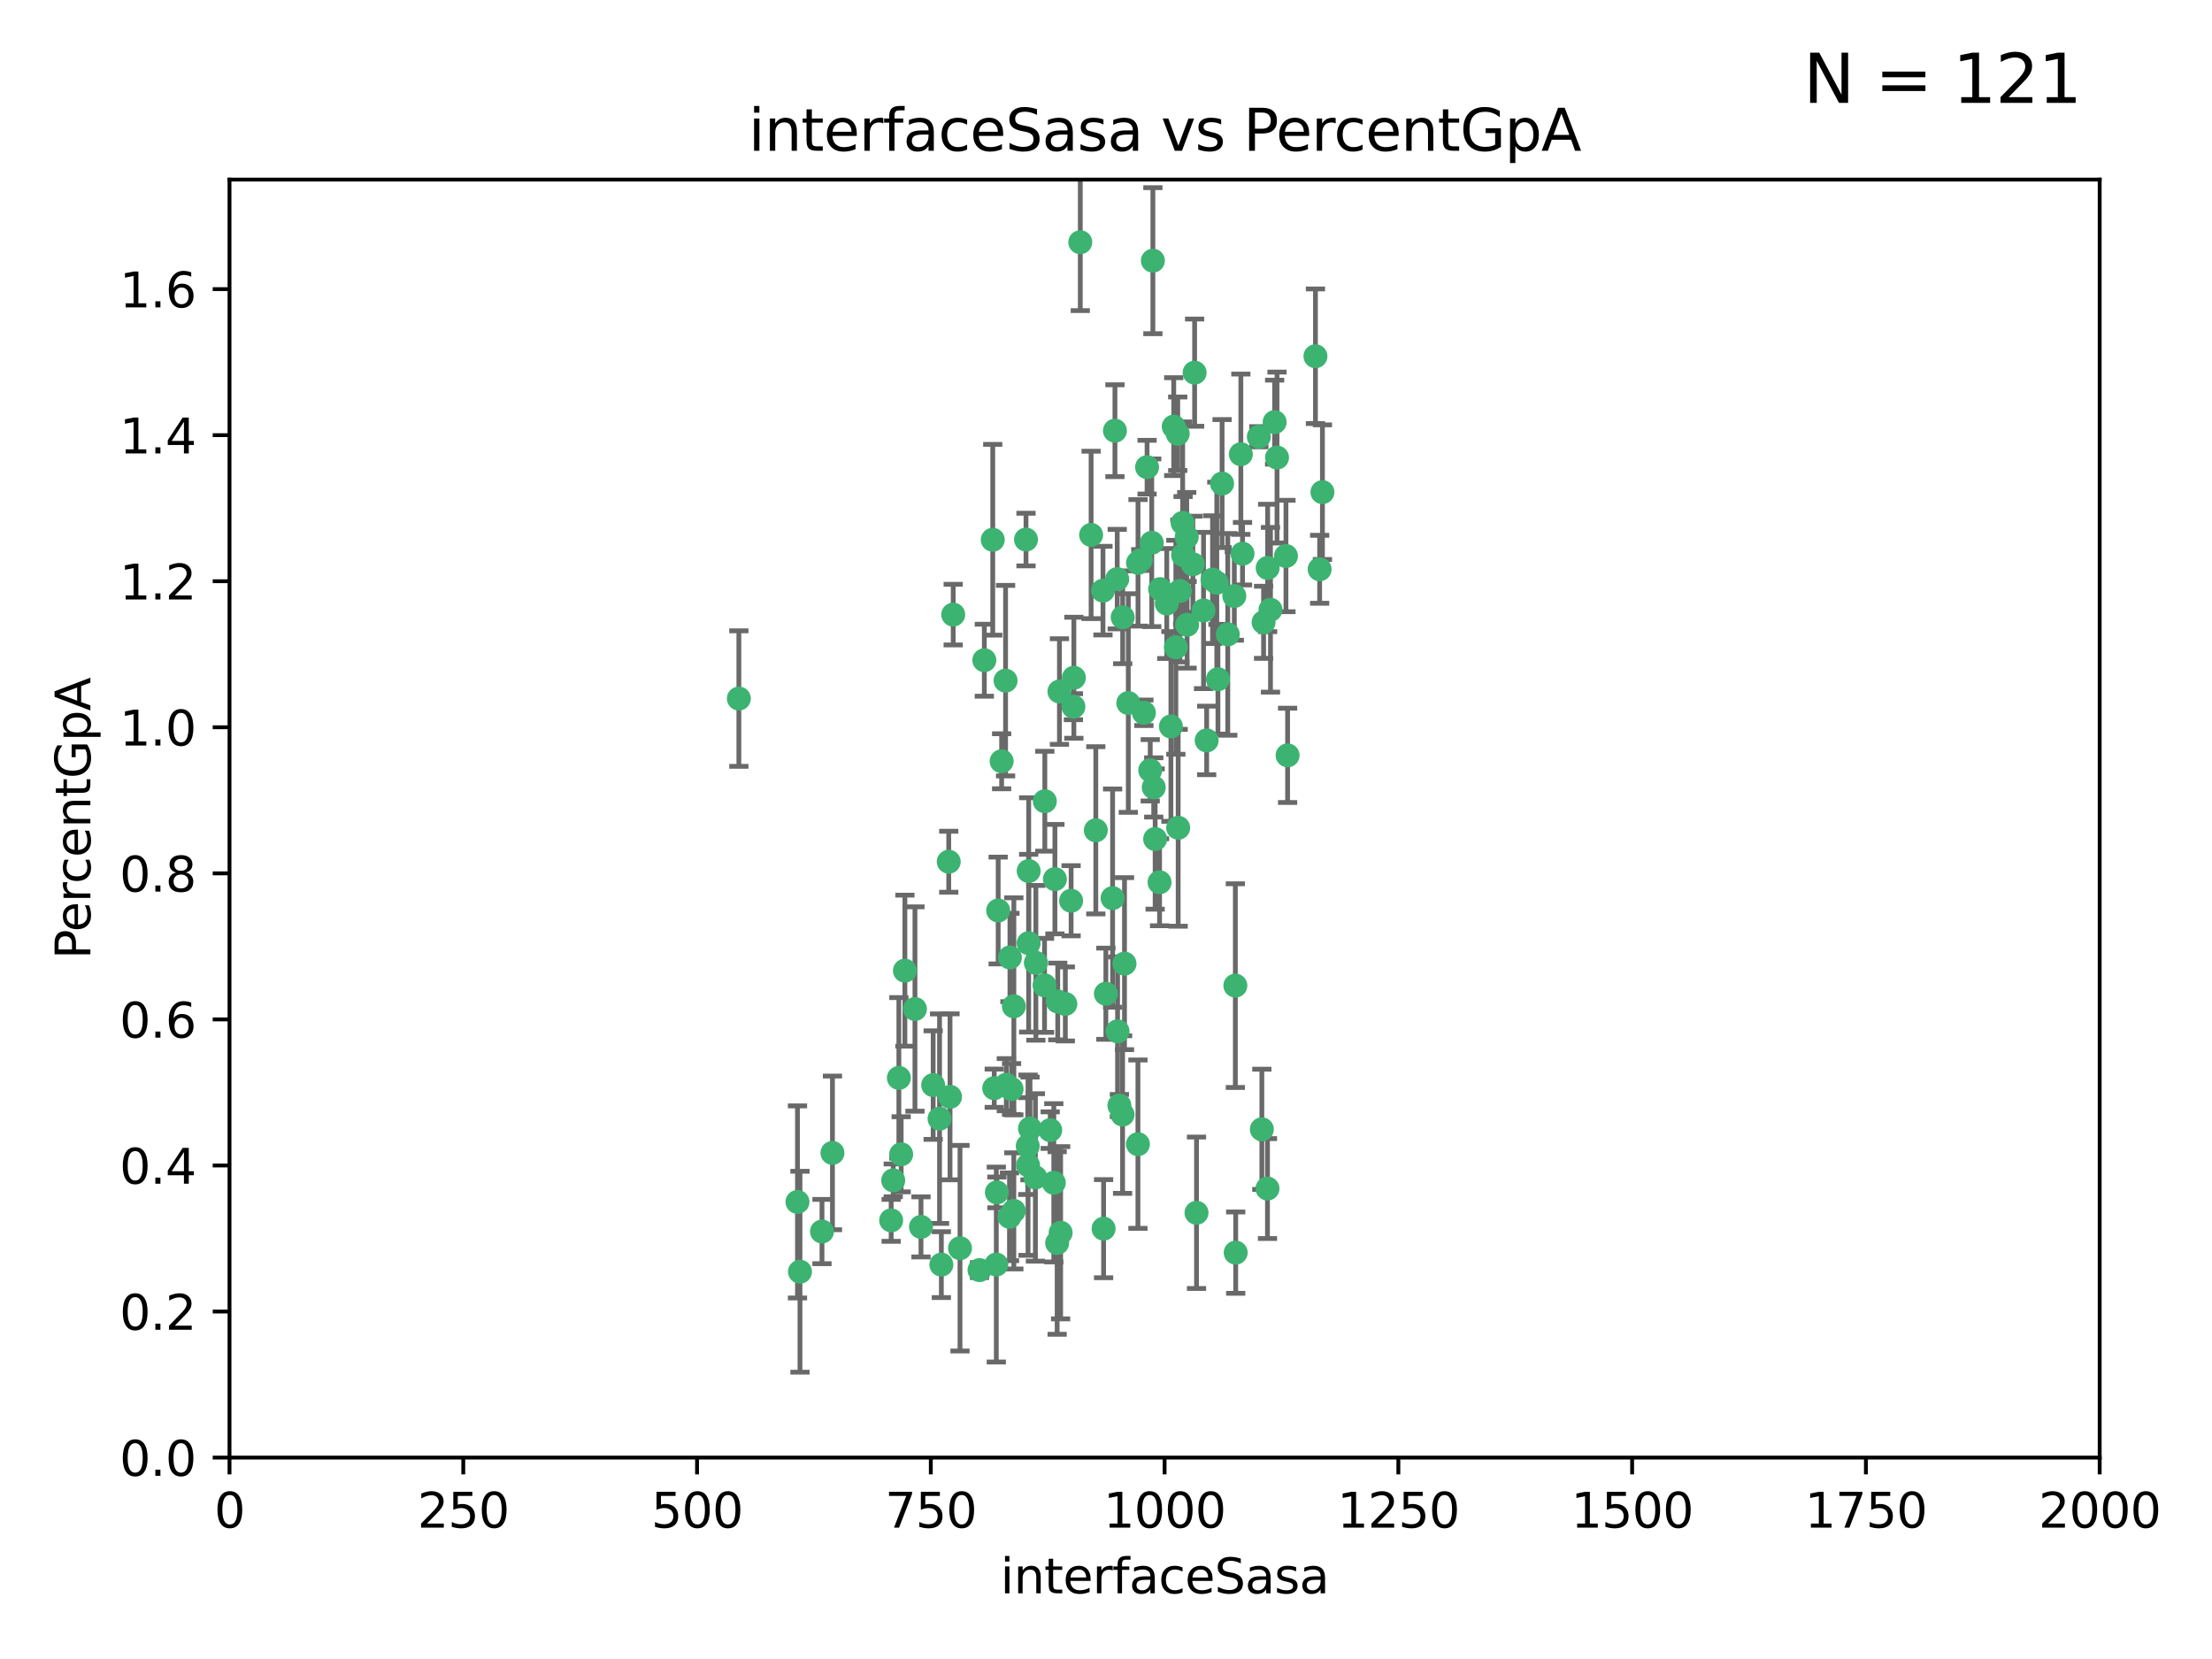 <?xml version="1.0" encoding="utf-8" standalone="no"?>
<!DOCTYPE svg PUBLIC "-//W3C//DTD SVG 1.1//EN"
  "http://www.w3.org/Graphics/SVG/1.1/DTD/svg11.dtd">
<svg xmlns:xlink="http://www.w3.org/1999/xlink" width="460.8pt" height="345.6pt" viewBox="0 0 460.8 345.6" xmlns="http://www.w3.org/2000/svg" version="1.1">
 <defs>
  <style type="text/css">*{stroke-linejoin: round; stroke-linecap: butt}</style>
 </defs>
 <g id="figure_1">
  <g id="patch_1">
   <path d="M 0 345.6 
L 460.8 345.6 
L 460.8 0 
L 0 0 
z
" style="fill: #ffffff"/>
  </g>
  <g id="axes_1">
   <g id="patch_2">
    <path d="M 47.81 303.64 
L 437.4 303.64 
L 437.4 37.411 
L 47.81 37.411 
z
" style="fill: #ffffff"/>
   </g>
   <g id="PathCollection_1">
    <defs>
     <path id="mc9f5a24a79" d="M 0 1.118 
C 0.297 1.118 0.581 1 0.791 0.791 
C 1 0.581 1.118 0.297 1.118 0 
C 1.118 -0.297 1 -0.581 0.791 -0.791 
C 0.581 -1 0.297 -1.118 0 -1.118 
C -0.297 -1.118 -0.581 -1 -0.791 -0.791 
C -1 -0.581 -1.118 -0.297 -1.118 0 
C -1.118 0.297 -1 0.581 -0.791 0.791 
C -0.581 1 -0.297 1.118 0 1.118 
z
" style="stroke: #3cb371"/>
    </defs>
    <g clip-path="url(#pf7308ece6d)">
     <use xlink:href="#mc9f5a24a79" x="275.486" y="102.526" style="fill: #3cb371; stroke: #3cb371"/>
     <use xlink:href="#mc9f5a24a79" x="274.906" y="118.592" style="fill: #3cb371; stroke: #3cb371"/>
     <use xlink:href="#mc9f5a24a79" x="258.839" y="115.347" style="fill: #3cb371; stroke: #3cb371"/>
     <use xlink:href="#mc9f5a24a79" x="266.025" y="95.318" style="fill: #3cb371; stroke: #3cb371"/>
     <use xlink:href="#mc9f5a24a79" x="274.033" y="74.211" style="fill: #3cb371; stroke: #3cb371"/>
     <use xlink:href="#mc9f5a24a79" x="244.948" y="134.836" style="fill: #3cb371; stroke: #3cb371"/>
     <use xlink:href="#mc9f5a24a79" x="245.342" y="90.362" style="fill: #3cb371; stroke: #3cb371"/>
     <use xlink:href="#mc9f5a24a79" x="238.294" y="148.487" style="fill: #3cb371; stroke: #3cb371"/>
     <use xlink:href="#mc9f5a24a79" x="265.53" y="87.939" style="fill: #3cb371; stroke: #3cb371"/>
     <use xlink:href="#mc9f5a24a79" x="240.166" y="54.304" style="fill: #3cb371; stroke: #3cb371"/>
     <use xlink:href="#mc9f5a24a79" x="233.876" y="128.593" style="fill: #3cb371; stroke: #3cb371"/>
     <use xlink:href="#mc9f5a24a79" x="246.37" y="108.935" style="fill: #3cb371; stroke: #3cb371"/>
     <use xlink:href="#mc9f5a24a79" x="247.296" y="130.157" style="fill: #3cb371; stroke: #3cb371"/>
     <use xlink:href="#mc9f5a24a79" x="231.774" y="187.094" style="fill: #3cb371; stroke: #3cb371"/>
     <use xlink:href="#mc9f5a24a79" x="238.956" y="97.317" style="fill: #3cb371; stroke: #3cb371"/>
     <use xlink:href="#mc9f5a24a79" x="243.059" y="125.723" style="fill: #3cb371; stroke: #3cb371"/>
     <use xlink:href="#mc9f5a24a79" x="230.374" y="207.013" style="fill: #3cb371; stroke: #3cb371"/>
     <use xlink:href="#mc9f5a24a79" x="267.887" y="115.829" style="fill: #3cb371; stroke: #3cb371"/>
     <use xlink:href="#mc9f5a24a79" x="245.788" y="123.117" style="fill: #3cb371; stroke: #3cb371"/>
     <use xlink:href="#mc9f5a24a79" x="219.756" y="183.14" style="fill: #3cb371; stroke: #3cb371"/>
     <use xlink:href="#mc9f5a24a79" x="220.702" y="144.057" style="fill: #3cb371; stroke: #3cb371"/>
     <use xlink:href="#mc9f5a24a79" x="217.656" y="166.909" style="fill: #3cb371; stroke: #3cb371"/>
     <use xlink:href="#mc9f5a24a79" x="244.508" y="88.874" style="fill: #3cb371; stroke: #3cb371"/>
     <use xlink:href="#mc9f5a24a79" x="221.928" y="209.141" style="fill: #3cb371; stroke: #3cb371"/>
     <use xlink:href="#mc9f5a24a79" x="166.13" y="250.385" style="fill: #3cb371; stroke: #3cb371"/>
     <use xlink:href="#mc9f5a24a79" x="250.718" y="127.171" style="fill: #3cb371; stroke: #3cb371"/>
     <use xlink:href="#mc9f5a24a79" x="245.435" y="172.439" style="fill: #3cb371; stroke: #3cb371"/>
     <use xlink:href="#mc9f5a24a79" x="264.664" y="127.028" style="fill: #3cb371; stroke: #3cb371"/>
     <use xlink:href="#mc9f5a24a79" x="191.859" y="255.586" style="fill: #3cb371; stroke: #3cb371"/>
     <use xlink:href="#mc9f5a24a79" x="240.345" y="164.032" style="fill: #3cb371; stroke: #3cb371"/>
     <use xlink:href="#mc9f5a24a79" x="196.1" y="263.443" style="fill: #3cb371; stroke: #3cb371"/>
     <use xlink:href="#mc9f5a24a79" x="229.772" y="123.038" style="fill: #3cb371; stroke: #3cb371"/>
     <use xlink:href="#mc9f5a24a79" x="257.131" y="124.161" style="fill: #3cb371; stroke: #3cb371"/>
     <use xlink:href="#mc9f5a24a79" x="153.919" y="145.522" style="fill: #3cb371; stroke: #3cb371"/>
     <use xlink:href="#mc9f5a24a79" x="268.23" y="157.353" style="fill: #3cb371; stroke: #3cb371"/>
     <use xlink:href="#mc9f5a24a79" x="211.2" y="252.251" style="fill: #3cb371; stroke: #3cb371"/>
     <use xlink:href="#mc9f5a24a79" x="206.808" y="112.441" style="fill: #3cb371; stroke: #3cb371"/>
     <use xlink:href="#mc9f5a24a79" x="246.456" y="115.624" style="fill: #3cb371; stroke: #3cb371"/>
     <use xlink:href="#mc9f5a24a79" x="252.596" y="120.746" style="fill: #3cb371; stroke: #3cb371"/>
     <use xlink:href="#mc9f5a24a79" x="239.93" y="113.07" style="fill: #3cb371; stroke: #3cb371"/>
     <use xlink:href="#mc9f5a24a79" x="215.791" y="200.575" style="fill: #3cb371; stroke: #3cb371"/>
     <use xlink:href="#mc9f5a24a79" x="185.643" y="254.222" style="fill: #3cb371; stroke: #3cb371"/>
     <use xlink:href="#mc9f5a24a79" x="232.737" y="120.64" style="fill: #3cb371; stroke: #3cb371"/>
     <use xlink:href="#mc9f5a24a79" x="225.044" y="50.463" style="fill: #3cb371; stroke: #3cb371"/>
     <use xlink:href="#mc9f5a24a79" x="264.075" y="118.317" style="fill: #3cb371; stroke: #3cb371"/>
     <use xlink:href="#mc9f5a24a79" x="255.769" y="132.151" style="fill: #3cb371; stroke: #3cb371"/>
     <use xlink:href="#mc9f5a24a79" x="248.492" y="117.548" style="fill: #3cb371; stroke: #3cb371"/>
     <use xlink:href="#mc9f5a24a79" x="233.191" y="230.303" style="fill: #3cb371; stroke: #3cb371"/>
     <use xlink:href="#mc9f5a24a79" x="198.57" y="128.033" style="fill: #3cb371; stroke: #3cb371"/>
     <use xlink:href="#mc9f5a24a79" x="241.67" y="122.726" style="fill: #3cb371; stroke: #3cb371"/>
     <use xlink:href="#mc9f5a24a79" x="213.736" y="112.4" style="fill: #3cb371; stroke: #3cb371"/>
     <use xlink:href="#mc9f5a24a79" x="253.48" y="121.39" style="fill: #3cb371; stroke: #3cb371"/>
     <use xlink:href="#mc9f5a24a79" x="227.298" y="111.43" style="fill: #3cb371; stroke: #3cb371"/>
     <use xlink:href="#mc9f5a24a79" x="257.419" y="260.948" style="fill: #3cb371; stroke: #3cb371"/>
     <use xlink:href="#mc9f5a24a79" x="223.706" y="141.186" style="fill: #3cb371; stroke: #3cb371"/>
     <use xlink:href="#mc9f5a24a79" x="254.581" y="100.735" style="fill: #3cb371; stroke: #3cb371"/>
     <use xlink:href="#mc9f5a24a79" x="218.778" y="235.426" style="fill: #3cb371; stroke: #3cb371"/>
     <use xlink:href="#mc9f5a24a79" x="223.131" y="187.642" style="fill: #3cb371; stroke: #3cb371"/>
     <use xlink:href="#mc9f5a24a79" x="262.238" y="90.985" style="fill: #3cb371; stroke: #3cb371"/>
     <use xlink:href="#mc9f5a24a79" x="237.649" y="116.663" style="fill: #3cb371; stroke: #3cb371"/>
     <use xlink:href="#mc9f5a24a79" x="237.069" y="117.25" style="fill: #3cb371; stroke: #3cb371"/>
     <use xlink:href="#mc9f5a24a79" x="262.866" y="235.252" style="fill: #3cb371; stroke: #3cb371"/>
     <use xlink:href="#mc9f5a24a79" x="229.899" y="255.956" style="fill: #3cb371; stroke: #3cb371"/>
     <use xlink:href="#mc9f5a24a79" x="207.67" y="248.399" style="fill: #3cb371; stroke: #3cb371"/>
     <use xlink:href="#mc9f5a24a79" x="214.099" y="238.745" style="fill: #3cb371; stroke: #3cb371"/>
     <use xlink:href="#mc9f5a24a79" x="214.288" y="196.482" style="fill: #3cb371; stroke: #3cb371"/>
     <use xlink:href="#mc9f5a24a79" x="210.388" y="199.457" style="fill: #3cb371; stroke: #3cb371"/>
     <use xlink:href="#mc9f5a24a79" x="186.074" y="245.891" style="fill: #3cb371; stroke: #3cb371"/>
     <use xlink:href="#mc9f5a24a79" x="195.724" y="233.04" style="fill: #3cb371; stroke: #3cb371"/>
     <use xlink:href="#mc9f5a24a79" x="247.216" y="111.877" style="fill: #3cb371; stroke: #3cb371"/>
     <use xlink:href="#mc9f5a24a79" x="214.295" y="181.451" style="fill: #3cb371; stroke: #3cb371"/>
     <use xlink:href="#mc9f5a24a79" x="187.252" y="224.544" style="fill: #3cb371; stroke: #3cb371"/>
     <use xlink:href="#mc9f5a24a79" x="214.568" y="235.075" style="fill: #3cb371; stroke: #3cb371"/>
     <use xlink:href="#mc9f5a24a79" x="187.729" y="240.46" style="fill: #3cb371; stroke: #3cb371"/>
     <use xlink:href="#mc9f5a24a79" x="211.206" y="209.633" style="fill: #3cb371; stroke: #3cb371"/>
     <use xlink:href="#mc9f5a24a79" x="207.117" y="226.694" style="fill: #3cb371; stroke: #3cb371"/>
     <use xlink:href="#mc9f5a24a79" x="234.254" y="200.742" style="fill: #3cb371; stroke: #3cb371"/>
     <use xlink:href="#mc9f5a24a79" x="197.907" y="228.491" style="fill: #3cb371; stroke: #3cb371"/>
     <use xlink:href="#mc9f5a24a79" x="210.729" y="226.863" style="fill: #3cb371; stroke: #3cb371"/>
     <use xlink:href="#mc9f5a24a79" x="232.265" y="89.722" style="fill: #3cb371; stroke: #3cb371"/>
     <use xlink:href="#mc9f5a24a79" x="228.278" y="172.967" style="fill: #3cb371; stroke: #3cb371"/>
     <use xlink:href="#mc9f5a24a79" x="258.492" y="94.622" style="fill: #3cb371; stroke: #3cb371"/>
     <use xlink:href="#mc9f5a24a79" x="205.056" y="137.537" style="fill: #3cb371; stroke: #3cb371"/>
     <use xlink:href="#mc9f5a24a79" x="173.416" y="240.17" style="fill: #3cb371; stroke: #3cb371"/>
     <use xlink:href="#mc9f5a24a79" x="220.348" y="208.627" style="fill: #3cb371; stroke: #3cb371"/>
     <use xlink:href="#mc9f5a24a79" x="237.053" y="238.351" style="fill: #3cb371; stroke: #3cb371"/>
     <use xlink:href="#mc9f5a24a79" x="207.548" y="263.429" style="fill: #3cb371; stroke: #3cb371"/>
     <use xlink:href="#mc9f5a24a79" x="210.296" y="253.486" style="fill: #3cb371; stroke: #3cb371"/>
     <use xlink:href="#mc9f5a24a79" x="249.255" y="252.643" style="fill: #3cb371; stroke: #3cb371"/>
     <use xlink:href="#mc9f5a24a79" x="217.595" y="205.263" style="fill: #3cb371; stroke: #3cb371"/>
     <use xlink:href="#mc9f5a24a79" x="232.809" y="214.843" style="fill: #3cb371; stroke: #3cb371"/>
     <use xlink:href="#mc9f5a24a79" x="253.722" y="141.497" style="fill: #3cb371; stroke: #3cb371"/>
     <use xlink:href="#mc9f5a24a79" x="264.04" y="247.6" style="fill: #3cb371; stroke: #3cb371"/>
     <use xlink:href="#mc9f5a24a79" x="204.049" y="264.585" style="fill: #3cb371; stroke: #3cb371"/>
     <use xlink:href="#mc9f5a24a79" x="219.526" y="246.398" style="fill: #3cb371; stroke: #3cb371"/>
     <use xlink:href="#mc9f5a24a79" x="220.948" y="256.806" style="fill: #3cb371; stroke: #3cb371"/>
     <use xlink:href="#mc9f5a24a79" x="194.395" y="226.045" style="fill: #3cb371; stroke: #3cb371"/>
     <use xlink:href="#mc9f5a24a79" x="239.615" y="160.464" style="fill: #3cb371; stroke: #3cb371"/>
     <use xlink:href="#mc9f5a24a79" x="257.347" y="205.321" style="fill: #3cb371; stroke: #3cb371"/>
     <use xlink:href="#mc9f5a24a79" x="241.557" y="183.793" style="fill: #3cb371; stroke: #3cb371"/>
     <use xlink:href="#mc9f5a24a79" x="263.228" y="129.634" style="fill: #3cb371; stroke: #3cb371"/>
     <use xlink:href="#mc9f5a24a79" x="233.853" y="232.184" style="fill: #3cb371; stroke: #3cb371"/>
     <use xlink:href="#mc9f5a24a79" x="207.937" y="189.677" style="fill: #3cb371; stroke: #3cb371"/>
     <use xlink:href="#mc9f5a24a79" x="220.225" y="258.939" style="fill: #3cb371; stroke: #3cb371"/>
     <use xlink:href="#mc9f5a24a79" x="251.371" y="154.242" style="fill: #3cb371; stroke: #3cb371"/>
     <use xlink:href="#mc9f5a24a79" x="214.161" y="242.728" style="fill: #3cb371; stroke: #3cb371"/>
     <use xlink:href="#mc9f5a24a79" x="223.611" y="147.219" style="fill: #3cb371; stroke: #3cb371"/>
     <use xlink:href="#mc9f5a24a79" x="240.64" y="174.785" style="fill: #3cb371; stroke: #3cb371"/>
     <use xlink:href="#mc9f5a24a79" x="171.234" y="256.55" style="fill: #3cb371; stroke: #3cb371"/>
     <use xlink:href="#mc9f5a24a79" x="190.603" y="210.197" style="fill: #3cb371; stroke: #3cb371"/>
     <use xlink:href="#mc9f5a24a79" x="166.649" y="264.919" style="fill: #3cb371; stroke: #3cb371"/>
     <use xlink:href="#mc9f5a24a79" x="235.045" y="146.454" style="fill: #3cb371; stroke: #3cb371"/>
     <use xlink:href="#mc9f5a24a79" x="209.638" y="225.964" style="fill: #3cb371; stroke: #3cb371"/>
     <use xlink:href="#mc9f5a24a79" x="209.48" y="141.79" style="fill: #3cb371; stroke: #3cb371"/>
     <use xlink:href="#mc9f5a24a79" x="243.922" y="151.336" style="fill: #3cb371; stroke: #3cb371"/>
     <use xlink:href="#mc9f5a24a79" x="199.986" y="260.024" style="fill: #3cb371; stroke: #3cb371"/>
     <use xlink:href="#mc9f5a24a79" x="248.862" y="77.63" style="fill: #3cb371; stroke: #3cb371"/>
     <use xlink:href="#mc9f5a24a79" x="197.639" y="179.513" style="fill: #3cb371; stroke: #3cb371"/>
     <use xlink:href="#mc9f5a24a79" x="188.507" y="202.204" style="fill: #3cb371; stroke: #3cb371"/>
     <use xlink:href="#mc9f5a24a79" x="208.658" y="158.587" style="fill: #3cb371; stroke: #3cb371"/>
     <use xlink:href="#mc9f5a24a79" x="215.694" y="245.278" style="fill: #3cb371; stroke: #3cb371"/>
    </g>
   </g>
   <g id="matplotlib.axis_1">
    <g id="xtick_1">
     <g id="line2d_1">
      <defs>
       <path id="m8f9b5e1a5f" d="M 0 0 
L 0 3.5 
" style="stroke: #000000; stroke-width: 0.8"/>
      </defs>
      <g>
       <use xlink:href="#m8f9b5e1a5f" x="47.81" y="303.64" style="stroke: #000000; stroke-width: 0.8"/>
      </g>
     </g>
     <g id="text_1">
      <!-- 0 -->
      <g transform="translate(44.629 318.238)scale(0.1 -0.1)">
       <defs>
        <path id="DejaVuSans-30" d="M 2034 4250 
Q 1547 4250 1301 3770 
Q 1056 3291 1056 2328 
Q 1056 1369 1301 889 
Q 1547 409 2034 409 
Q 2525 409 2770 889 
Q 3016 1369 3016 2328 
Q 3016 3291 2770 3770 
Q 2525 4250 2034 4250 
z
M 2034 4750 
Q 2819 4750 3233 4129 
Q 3647 3509 3647 2328 
Q 3647 1150 3233 529 
Q 2819 -91 2034 -91 
Q 1250 -91 836 529 
Q 422 1150 422 2328 
Q 422 3509 836 4129 
Q 1250 4750 2034 4750 
z
" transform="scale(0.016)"/>
       </defs>
       <use xlink:href="#DejaVuSans-30"/>
      </g>
     </g>
    </g>
    <g id="xtick_2">
     <g id="line2d_2">
      <g>
       <use xlink:href="#m8f9b5e1a5f" x="96.509" y="303.64" style="stroke: #000000; stroke-width: 0.8"/>
      </g>
     </g>
     <g id="text_2">
      <!-- 250 -->
      <g transform="translate(86.965 318.238)scale(0.1 -0.1)">
       <defs>
        <path id="DejaVuSans-32" d="M 1228 531 
L 3431 531 
L 3431 0 
L 469 0 
L 469 531 
Q 828 903 1448 1529 
Q 2069 2156 2228 2338 
Q 2531 2678 2651 2914 
Q 2772 3150 2772 3378 
Q 2772 3750 2511 3984 
Q 2250 4219 1831 4219 
Q 1534 4219 1204 4116 
Q 875 4013 500 3803 
L 500 4441 
Q 881 4594 1212 4672 
Q 1544 4750 1819 4750 
Q 2544 4750 2975 4387 
Q 3406 4025 3406 3419 
Q 3406 3131 3298 2873 
Q 3191 2616 2906 2266 
Q 2828 2175 2409 1742 
Q 1991 1309 1228 531 
z
" transform="scale(0.016)"/>
        <path id="DejaVuSans-35" d="M 691 4666 
L 3169 4666 
L 3169 4134 
L 1269 4134 
L 1269 2991 
Q 1406 3038 1543 3061 
Q 1681 3084 1819 3084 
Q 2600 3084 3056 2656 
Q 3513 2228 3513 1497 
Q 3513 744 3044 326 
Q 2575 -91 1722 -91 
Q 1428 -91 1123 -41 
Q 819 9 494 109 
L 494 744 
Q 775 591 1075 516 
Q 1375 441 1709 441 
Q 2250 441 2565 725 
Q 2881 1009 2881 1497 
Q 2881 1984 2565 2268 
Q 2250 2553 1709 2553 
Q 1456 2553 1204 2497 
Q 953 2441 691 2322 
L 691 4666 
z
" transform="scale(0.016)"/>
       </defs>
       <use xlink:href="#DejaVuSans-32"/>
       <use xlink:href="#DejaVuSans-35" x="63.623"/>
       <use xlink:href="#DejaVuSans-30" x="127.246"/>
      </g>
     </g>
    </g>
    <g id="xtick_3">
     <g id="line2d_3">
      <g>
       <use xlink:href="#m8f9b5e1a5f" x="145.208" y="303.64" style="stroke: #000000; stroke-width: 0.8"/>
      </g>
     </g>
     <g id="text_3">
      <!-- 500 -->
      <g transform="translate(135.664 318.238)scale(0.1 -0.1)">
       <use xlink:href="#DejaVuSans-35"/>
       <use xlink:href="#DejaVuSans-30" x="63.623"/>
       <use xlink:href="#DejaVuSans-30" x="127.246"/>
      </g>
     </g>
    </g>
    <g id="xtick_4">
     <g id="line2d_4">
      <g>
       <use xlink:href="#m8f9b5e1a5f" x="193.906" y="303.64" style="stroke: #000000; stroke-width: 0.8"/>
      </g>
     </g>
     <g id="text_4">
      <!-- 750 -->
      <g transform="translate(184.363 318.238)scale(0.1 -0.1)">
       <defs>
        <path id="DejaVuSans-37" d="M 525 4666 
L 3525 4666 
L 3525 4397 
L 1831 0 
L 1172 0 
L 2766 4134 
L 525 4134 
L 525 4666 
z
" transform="scale(0.016)"/>
       </defs>
       <use xlink:href="#DejaVuSans-37"/>
       <use xlink:href="#DejaVuSans-35" x="63.623"/>
       <use xlink:href="#DejaVuSans-30" x="127.246"/>
      </g>
     </g>
    </g>
    <g id="xtick_5">
     <g id="line2d_5">
      <g>
       <use xlink:href="#m8f9b5e1a5f" x="242.605" y="303.64" style="stroke: #000000; stroke-width: 0.8"/>
      </g>
     </g>
     <g id="text_5">
      <!-- 1000 -->
      <g transform="translate(229.88 318.238)scale(0.1 -0.1)">
       <defs>
        <path id="DejaVuSans-31" d="M 794 531 
L 1825 531 
L 1825 4091 
L 703 3866 
L 703 4441 
L 1819 4666 
L 2450 4666 
L 2450 531 
L 3481 531 
L 3481 0 
L 794 0 
L 794 531 
z
" transform="scale(0.016)"/>
       </defs>
       <use xlink:href="#DejaVuSans-31"/>
       <use xlink:href="#DejaVuSans-30" x="63.623"/>
       <use xlink:href="#DejaVuSans-30" x="127.246"/>
       <use xlink:href="#DejaVuSans-30" x="190.869"/>
      </g>
     </g>
    </g>
    <g id="xtick_6">
     <g id="line2d_6">
      <g>
       <use xlink:href="#m8f9b5e1a5f" x="291.304" y="303.64" style="stroke: #000000; stroke-width: 0.8"/>
      </g>
     </g>
     <g id="text_6">
      <!-- 1250 -->
      <g transform="translate(278.579 318.238)scale(0.1 -0.1)">
       <use xlink:href="#DejaVuSans-31"/>
       <use xlink:href="#DejaVuSans-32" x="63.623"/>
       <use xlink:href="#DejaVuSans-35" x="127.246"/>
       <use xlink:href="#DejaVuSans-30" x="190.869"/>
      </g>
     </g>
    </g>
    <g id="xtick_7">
     <g id="line2d_7">
      <g>
       <use xlink:href="#m8f9b5e1a5f" x="340.002" y="303.64" style="stroke: #000000; stroke-width: 0.8"/>
      </g>
     </g>
     <g id="text_7">
      <!-- 1500 -->
      <g transform="translate(327.277 318.238)scale(0.1 -0.1)">
       <use xlink:href="#DejaVuSans-31"/>
       <use xlink:href="#DejaVuSans-35" x="63.623"/>
       <use xlink:href="#DejaVuSans-30" x="127.246"/>
       <use xlink:href="#DejaVuSans-30" x="190.869"/>
      </g>
     </g>
    </g>
    <g id="xtick_8">
     <g id="line2d_8">
      <g>
       <use xlink:href="#m8f9b5e1a5f" x="388.701" y="303.64" style="stroke: #000000; stroke-width: 0.8"/>
      </g>
     </g>
     <g id="text_8">
      <!-- 1750 -->
      <g transform="translate(375.976 318.238)scale(0.1 -0.1)">
       <use xlink:href="#DejaVuSans-31"/>
       <use xlink:href="#DejaVuSans-37" x="63.623"/>
       <use xlink:href="#DejaVuSans-35" x="127.246"/>
       <use xlink:href="#DejaVuSans-30" x="190.869"/>
      </g>
     </g>
    </g>
    <g id="xtick_9">
     <g id="line2d_9">
      <g>
       <use xlink:href="#m8f9b5e1a5f" x="437.4" y="303.64" style="stroke: #000000; stroke-width: 0.8"/>
      </g>
     </g>
     <g id="text_9">
      <!-- 2000 -->
      <g transform="translate(424.675 318.238)scale(0.1 -0.1)">
       <use xlink:href="#DejaVuSans-32"/>
       <use xlink:href="#DejaVuSans-30" x="63.623"/>
       <use xlink:href="#DejaVuSans-30" x="127.246"/>
       <use xlink:href="#DejaVuSans-30" x="190.869"/>
      </g>
     </g>
    </g>
    <g id="text_10">
     <!-- interfaceSasa -->
     <g transform="translate(208.398 331.917)scale(0.1 -0.1)">
      <defs>
       <path id="DejaVuSans-69" d="M 603 3500 
L 1178 3500 
L 1178 0 
L 603 0 
L 603 3500 
z
M 603 4863 
L 1178 4863 
L 1178 4134 
L 603 4134 
L 603 4863 
z
" transform="scale(0.016)"/>
       <path id="DejaVuSans-6e" d="M 3513 2113 
L 3513 0 
L 2938 0 
L 2938 2094 
Q 2938 2591 2744 2837 
Q 2550 3084 2163 3084 
Q 1697 3084 1428 2787 
Q 1159 2491 1159 1978 
L 1159 0 
L 581 0 
L 581 3500 
L 1159 3500 
L 1159 2956 
Q 1366 3272 1645 3428 
Q 1925 3584 2291 3584 
Q 2894 3584 3203 3211 
Q 3513 2838 3513 2113 
z
" transform="scale(0.016)"/>
       <path id="DejaVuSans-74" d="M 1172 4494 
L 1172 3500 
L 2356 3500 
L 2356 3053 
L 1172 3053 
L 1172 1153 
Q 1172 725 1289 603 
Q 1406 481 1766 481 
L 2356 481 
L 2356 0 
L 1766 0 
Q 1100 0 847 248 
Q 594 497 594 1153 
L 594 3053 
L 172 3053 
L 172 3500 
L 594 3500 
L 594 4494 
L 1172 4494 
z
" transform="scale(0.016)"/>
       <path id="DejaVuSans-65" d="M 3597 1894 
L 3597 1613 
L 953 1613 
Q 991 1019 1311 708 
Q 1631 397 2203 397 
Q 2534 397 2845 478 
Q 3156 559 3463 722 
L 3463 178 
Q 3153 47 2828 -22 
Q 2503 -91 2169 -91 
Q 1331 -91 842 396 
Q 353 884 353 1716 
Q 353 2575 817 3079 
Q 1281 3584 2069 3584 
Q 2775 3584 3186 3129 
Q 3597 2675 3597 1894 
z
M 3022 2063 
Q 3016 2534 2758 2815 
Q 2500 3097 2075 3097 
Q 1594 3097 1305 2825 
Q 1016 2553 972 2059 
L 3022 2063 
z
" transform="scale(0.016)"/>
       <path id="DejaVuSans-72" d="M 2631 2963 
Q 2534 3019 2420 3045 
Q 2306 3072 2169 3072 
Q 1681 3072 1420 2755 
Q 1159 2438 1159 1844 
L 1159 0 
L 581 0 
L 581 3500 
L 1159 3500 
L 1159 2956 
Q 1341 3275 1631 3429 
Q 1922 3584 2338 3584 
Q 2397 3584 2469 3576 
Q 2541 3569 2628 3553 
L 2631 2963 
z
" transform="scale(0.016)"/>
       <path id="DejaVuSans-66" d="M 2375 4863 
L 2375 4384 
L 1825 4384 
Q 1516 4384 1395 4259 
Q 1275 4134 1275 3809 
L 1275 3500 
L 2222 3500 
L 2222 3053 
L 1275 3053 
L 1275 0 
L 697 0 
L 697 3053 
L 147 3053 
L 147 3500 
L 697 3500 
L 697 3744 
Q 697 4328 969 4595 
Q 1241 4863 1831 4863 
L 2375 4863 
z
" transform="scale(0.016)"/>
       <path id="DejaVuSans-61" d="M 2194 1759 
Q 1497 1759 1228 1600 
Q 959 1441 959 1056 
Q 959 750 1161 570 
Q 1363 391 1709 391 
Q 2188 391 2477 730 
Q 2766 1069 2766 1631 
L 2766 1759 
L 2194 1759 
z
M 3341 1997 
L 3341 0 
L 2766 0 
L 2766 531 
Q 2569 213 2275 61 
Q 1981 -91 1556 -91 
Q 1019 -91 701 211 
Q 384 513 384 1019 
Q 384 1609 779 1909 
Q 1175 2209 1959 2209 
L 2766 2209 
L 2766 2266 
Q 2766 2663 2505 2880 
Q 2244 3097 1772 3097 
Q 1472 3097 1187 3025 
Q 903 2953 641 2809 
L 641 3341 
Q 956 3463 1253 3523 
Q 1550 3584 1831 3584 
Q 2591 3584 2966 3190 
Q 3341 2797 3341 1997 
z
" transform="scale(0.016)"/>
       <path id="DejaVuSans-63" d="M 3122 3366 
L 3122 2828 
Q 2878 2963 2633 3030 
Q 2388 3097 2138 3097 
Q 1578 3097 1268 2742 
Q 959 2388 959 1747 
Q 959 1106 1268 751 
Q 1578 397 2138 397 
Q 2388 397 2633 464 
Q 2878 531 3122 666 
L 3122 134 
Q 2881 22 2623 -34 
Q 2366 -91 2075 -91 
Q 1284 -91 818 406 
Q 353 903 353 1747 
Q 353 2603 823 3093 
Q 1294 3584 2113 3584 
Q 2378 3584 2631 3529 
Q 2884 3475 3122 3366 
z
" transform="scale(0.016)"/>
       <path id="DejaVuSans-53" d="M 3425 4513 
L 3425 3897 
Q 3066 4069 2747 4153 
Q 2428 4238 2131 4238 
Q 1616 4238 1336 4038 
Q 1056 3838 1056 3469 
Q 1056 3159 1242 3001 
Q 1428 2844 1947 2747 
L 2328 2669 
Q 3034 2534 3370 2195 
Q 3706 1856 3706 1288 
Q 3706 609 3251 259 
Q 2797 -91 1919 -91 
Q 1588 -91 1214 -16 
Q 841 59 441 206 
L 441 856 
Q 825 641 1194 531 
Q 1563 422 1919 422 
Q 2459 422 2753 634 
Q 3047 847 3047 1241 
Q 3047 1584 2836 1778 
Q 2625 1972 2144 2069 
L 1759 2144 
Q 1053 2284 737 2584 
Q 422 2884 422 3419 
Q 422 4038 858 4394 
Q 1294 4750 2059 4750 
Q 2388 4750 2728 4690 
Q 3069 4631 3425 4513 
z
" transform="scale(0.016)"/>
       <path id="DejaVuSans-73" d="M 2834 3397 
L 2834 2853 
Q 2591 2978 2328 3040 
Q 2066 3103 1784 3103 
Q 1356 3103 1142 2972 
Q 928 2841 928 2578 
Q 928 2378 1081 2264 
Q 1234 2150 1697 2047 
L 1894 2003 
Q 2506 1872 2764 1633 
Q 3022 1394 3022 966 
Q 3022 478 2636 193 
Q 2250 -91 1575 -91 
Q 1294 -91 989 -36 
Q 684 19 347 128 
L 347 722 
Q 666 556 975 473 
Q 1284 391 1588 391 
Q 1994 391 2212 530 
Q 2431 669 2431 922 
Q 2431 1156 2273 1281 
Q 2116 1406 1581 1522 
L 1381 1569 
Q 847 1681 609 1914 
Q 372 2147 372 2553 
Q 372 3047 722 3315 
Q 1072 3584 1716 3584 
Q 2034 3584 2315 3537 
Q 2597 3491 2834 3397 
z
" transform="scale(0.016)"/>
      </defs>
      <use xlink:href="#DejaVuSans-69"/>
      <use xlink:href="#DejaVuSans-6e" x="27.783"/>
      <use xlink:href="#DejaVuSans-74" x="91.162"/>
      <use xlink:href="#DejaVuSans-65" x="130.371"/>
      <use xlink:href="#DejaVuSans-72" x="191.895"/>
      <use xlink:href="#DejaVuSans-66" x="233.008"/>
      <use xlink:href="#DejaVuSans-61" x="268.213"/>
      <use xlink:href="#DejaVuSans-63" x="329.492"/>
      <use xlink:href="#DejaVuSans-65" x="384.473"/>
      <use xlink:href="#DejaVuSans-53" x="445.996"/>
      <use xlink:href="#DejaVuSans-61" x="509.473"/>
      <use xlink:href="#DejaVuSans-73" x="570.752"/>
      <use xlink:href="#DejaVuSans-61" x="622.852"/>
     </g>
    </g>
   </g>
   <g id="matplotlib.axis_2">
    <g id="ytick_1">
     <g id="line2d_10">
      <defs>
       <path id="m3421c778d3" d="M 0 0 
L -3.5 0 
" style="stroke: #000000; stroke-width: 0.8"/>
      </defs>
      <g>
       <use xlink:href="#m3421c778d3" x="47.81" y="303.64" style="stroke: #000000; stroke-width: 0.8"/>
      </g>
     </g>
     <g id="text_11">
      <!-- 0.0 -->
      <g transform="translate(24.907 307.439)scale(0.1 -0.1)">
       <defs>
        <path id="DejaVuSans-2e" d="M 684 794 
L 1344 794 
L 1344 0 
L 684 0 
L 684 794 
z
" transform="scale(0.016)"/>
       </defs>
       <use xlink:href="#DejaVuSans-30"/>
       <use xlink:href="#DejaVuSans-2e" x="63.623"/>
       <use xlink:href="#DejaVuSans-30" x="95.41"/>
      </g>
     </g>
    </g>
    <g id="ytick_2">
     <g id="line2d_11">
      <g>
       <use xlink:href="#m3421c778d3" x="47.81" y="273.214" style="stroke: #000000; stroke-width: 0.8"/>
      </g>
     </g>
     <g id="text_12">
      <!-- 0.2 -->
      <g transform="translate(24.907 277.013)scale(0.1 -0.1)">
       <use xlink:href="#DejaVuSans-30"/>
       <use xlink:href="#DejaVuSans-2e" x="63.623"/>
       <use xlink:href="#DejaVuSans-32" x="95.41"/>
      </g>
     </g>
    </g>
    <g id="ytick_3">
     <g id="line2d_12">
      <g>
       <use xlink:href="#m3421c778d3" x="47.81" y="242.788" style="stroke: #000000; stroke-width: 0.8"/>
      </g>
     </g>
     <g id="text_13">
      <!-- 0.4 -->
      <g transform="translate(24.907 246.587)scale(0.1 -0.1)">
       <defs>
        <path id="DejaVuSans-34" d="M 2419 4116 
L 825 1625 
L 2419 1625 
L 2419 4116 
z
M 2253 4666 
L 3047 4666 
L 3047 1625 
L 3713 1625 
L 3713 1100 
L 3047 1100 
L 3047 0 
L 2419 0 
L 2419 1100 
L 313 1100 
L 313 1709 
L 2253 4666 
z
" transform="scale(0.016)"/>
       </defs>
       <use xlink:href="#DejaVuSans-30"/>
       <use xlink:href="#DejaVuSans-2e" x="63.623"/>
       <use xlink:href="#DejaVuSans-34" x="95.41"/>
      </g>
     </g>
    </g>
    <g id="ytick_4">
     <g id="line2d_13">
      <g>
       <use xlink:href="#m3421c778d3" x="47.81" y="212.362" style="stroke: #000000; stroke-width: 0.8"/>
      </g>
     </g>
     <g id="text_14">
      <!-- 0.6 -->
      <g transform="translate(24.907 216.161)scale(0.1 -0.1)">
       <defs>
        <path id="DejaVuSans-36" d="M 2113 2584 
Q 1688 2584 1439 2293 
Q 1191 2003 1191 1497 
Q 1191 994 1439 701 
Q 1688 409 2113 409 
Q 2538 409 2786 701 
Q 3034 994 3034 1497 
Q 3034 2003 2786 2293 
Q 2538 2584 2113 2584 
z
M 3366 4563 
L 3366 3988 
Q 3128 4100 2886 4159 
Q 2644 4219 2406 4219 
Q 1781 4219 1451 3797 
Q 1122 3375 1075 2522 
Q 1259 2794 1537 2939 
Q 1816 3084 2150 3084 
Q 2853 3084 3261 2657 
Q 3669 2231 3669 1497 
Q 3669 778 3244 343 
Q 2819 -91 2113 -91 
Q 1303 -91 875 529 
Q 447 1150 447 2328 
Q 447 3434 972 4092 
Q 1497 4750 2381 4750 
Q 2619 4750 2861 4703 
Q 3103 4656 3366 4563 
z
" transform="scale(0.016)"/>
       </defs>
       <use xlink:href="#DejaVuSans-30"/>
       <use xlink:href="#DejaVuSans-2e" x="63.623"/>
       <use xlink:href="#DejaVuSans-36" x="95.41"/>
      </g>
     </g>
    </g>
    <g id="ytick_5">
     <g id="line2d_14">
      <g>
       <use xlink:href="#m3421c778d3" x="47.81" y="181.935" style="stroke: #000000; stroke-width: 0.8"/>
      </g>
     </g>
     <g id="text_15">
      <!-- 0.8 -->
      <g transform="translate(24.907 185.735)scale(0.1 -0.1)">
       <defs>
        <path id="DejaVuSans-38" d="M 2034 2216 
Q 1584 2216 1326 1975 
Q 1069 1734 1069 1313 
Q 1069 891 1326 650 
Q 1584 409 2034 409 
Q 2484 409 2743 651 
Q 3003 894 3003 1313 
Q 3003 1734 2745 1975 
Q 2488 2216 2034 2216 
z
M 1403 2484 
Q 997 2584 770 2862 
Q 544 3141 544 3541 
Q 544 4100 942 4425 
Q 1341 4750 2034 4750 
Q 2731 4750 3128 4425 
Q 3525 4100 3525 3541 
Q 3525 3141 3298 2862 
Q 3072 2584 2669 2484 
Q 3125 2378 3379 2068 
Q 3634 1759 3634 1313 
Q 3634 634 3220 271 
Q 2806 -91 2034 -91 
Q 1263 -91 848 271 
Q 434 634 434 1313 
Q 434 1759 690 2068 
Q 947 2378 1403 2484 
z
M 1172 3481 
Q 1172 3119 1398 2916 
Q 1625 2713 2034 2713 
Q 2441 2713 2670 2916 
Q 2900 3119 2900 3481 
Q 2900 3844 2670 4047 
Q 2441 4250 2034 4250 
Q 1625 4250 1398 4047 
Q 1172 3844 1172 3481 
z
" transform="scale(0.016)"/>
       </defs>
       <use xlink:href="#DejaVuSans-30"/>
       <use xlink:href="#DejaVuSans-2e" x="63.623"/>
       <use xlink:href="#DejaVuSans-38" x="95.41"/>
      </g>
     </g>
    </g>
    <g id="ytick_6">
     <g id="line2d_15">
      <g>
       <use xlink:href="#m3421c778d3" x="47.81" y="151.509" style="stroke: #000000; stroke-width: 0.8"/>
      </g>
     </g>
     <g id="text_16">
      <!-- 1.0 -->
      <g transform="translate(24.907 155.308)scale(0.1 -0.1)">
       <use xlink:href="#DejaVuSans-31"/>
       <use xlink:href="#DejaVuSans-2e" x="63.623"/>
       <use xlink:href="#DejaVuSans-30" x="95.41"/>
      </g>
     </g>
    </g>
    <g id="ytick_7">
     <g id="line2d_16">
      <g>
       <use xlink:href="#m3421c778d3" x="47.81" y="121.083" style="stroke: #000000; stroke-width: 0.8"/>
      </g>
     </g>
     <g id="text_17">
      <!-- 1.2 -->
      <g transform="translate(24.907 124.882)scale(0.1 -0.1)">
       <use xlink:href="#DejaVuSans-31"/>
       <use xlink:href="#DejaVuSans-2e" x="63.623"/>
       <use xlink:href="#DejaVuSans-32" x="95.41"/>
      </g>
     </g>
    </g>
    <g id="ytick_8">
     <g id="line2d_17">
      <g>
       <use xlink:href="#m3421c778d3" x="47.81" y="90.657" style="stroke: #000000; stroke-width: 0.8"/>
      </g>
     </g>
     <g id="text_18">
      <!-- 1.4 -->
      <g transform="translate(24.907 94.456)scale(0.1 -0.1)">
       <use xlink:href="#DejaVuSans-31"/>
       <use xlink:href="#DejaVuSans-2e" x="63.623"/>
       <use xlink:href="#DejaVuSans-34" x="95.41"/>
      </g>
     </g>
    </g>
    <g id="ytick_9">
     <g id="line2d_18">
      <g>
       <use xlink:href="#m3421c778d3" x="47.81" y="60.231" style="stroke: #000000; stroke-width: 0.8"/>
      </g>
     </g>
     <g id="text_19">
      <!-- 1.6 -->
      <g transform="translate(24.907 64.03)scale(0.1 -0.1)">
       <use xlink:href="#DejaVuSans-31"/>
       <use xlink:href="#DejaVuSans-2e" x="63.623"/>
       <use xlink:href="#DejaVuSans-36" x="95.41"/>
      </g>
     </g>
    </g>
    <g id="text_20">
     <!-- PercentGpA -->
     <g transform="translate(18.827 199.802)rotate(-90)scale(0.1 -0.1)">
      <defs>
       <path id="DejaVuSans-50" d="M 1259 4147 
L 1259 2394 
L 2053 2394 
Q 2494 2394 2734 2622 
Q 2975 2850 2975 3272 
Q 2975 3691 2734 3919 
Q 2494 4147 2053 4147 
L 1259 4147 
z
M 628 4666 
L 2053 4666 
Q 2838 4666 3239 4311 
Q 3641 3956 3641 3272 
Q 3641 2581 3239 2228 
Q 2838 1875 2053 1875 
L 1259 1875 
L 1259 0 
L 628 0 
L 628 4666 
z
" transform="scale(0.016)"/>
       <path id="DejaVuSans-47" d="M 3809 666 
L 3809 1919 
L 2778 1919 
L 2778 2438 
L 4434 2438 
L 4434 434 
Q 4069 175 3628 42 
Q 3188 -91 2688 -91 
Q 1594 -91 976 548 
Q 359 1188 359 2328 
Q 359 3472 976 4111 
Q 1594 4750 2688 4750 
Q 3144 4750 3555 4637 
Q 3966 4525 4313 4306 
L 4313 3634 
Q 3963 3931 3569 4081 
Q 3175 4231 2741 4231 
Q 1884 4231 1454 3753 
Q 1025 3275 1025 2328 
Q 1025 1384 1454 906 
Q 1884 428 2741 428 
Q 3075 428 3337 486 
Q 3600 544 3809 666 
z
" transform="scale(0.016)"/>
       <path id="DejaVuSans-70" d="M 1159 525 
L 1159 -1331 
L 581 -1331 
L 581 3500 
L 1159 3500 
L 1159 2969 
Q 1341 3281 1617 3432 
Q 1894 3584 2278 3584 
Q 2916 3584 3314 3078 
Q 3713 2572 3713 1747 
Q 3713 922 3314 415 
Q 2916 -91 2278 -91 
Q 1894 -91 1617 61 
Q 1341 213 1159 525 
z
M 3116 1747 
Q 3116 2381 2855 2742 
Q 2594 3103 2138 3103 
Q 1681 3103 1420 2742 
Q 1159 2381 1159 1747 
Q 1159 1113 1420 752 
Q 1681 391 2138 391 
Q 2594 391 2855 752 
Q 3116 1113 3116 1747 
z
" transform="scale(0.016)"/>
       <path id="DejaVuSans-41" d="M 2188 4044 
L 1331 1722 
L 3047 1722 
L 2188 4044 
z
M 1831 4666 
L 2547 4666 
L 4325 0 
L 3669 0 
L 3244 1197 
L 1141 1197 
L 716 0 
L 50 0 
L 1831 4666 
z
" transform="scale(0.016)"/>
      </defs>
      <use xlink:href="#DejaVuSans-50"/>
      <use xlink:href="#DejaVuSans-65" x="56.678"/>
      <use xlink:href="#DejaVuSans-72" x="118.201"/>
      <use xlink:href="#DejaVuSans-63" x="157.064"/>
      <use xlink:href="#DejaVuSans-65" x="212.045"/>
      <use xlink:href="#DejaVuSans-6e" x="273.568"/>
      <use xlink:href="#DejaVuSans-74" x="336.947"/>
      <use xlink:href="#DejaVuSans-47" x="376.156"/>
      <use xlink:href="#DejaVuSans-70" x="453.646"/>
      <use xlink:href="#DejaVuSans-41" x="517.123"/>
     </g>
    </g>
   </g>
   <g id="LineCollection_1">
    <path d="M 275.486 116.551 
L 275.486 88.502 
" clip-path="url(#pf7308ece6d)" style="fill: none; stroke: #696969"/>
    <path d="M 274.906 125.671 
L 274.906 111.513 
" clip-path="url(#pf7308ece6d)" style="fill: none; stroke: #696969"/>
    <path d="M 258.839 121.856 
L 258.839 108.837 
" clip-path="url(#pf7308ece6d)" style="fill: none; stroke: #696969"/>
    <path d="M 266.025 113.125 
L 266.025 77.511 
" clip-path="url(#pf7308ece6d)" style="fill: none; stroke: #696969"/>
    <path d="M 274.033 88.233 
L 274.033 60.19 
" clip-path="url(#pf7308ece6d)" style="fill: none; stroke: #696969"/>
    <path d="M 244.948 157.119 
L 244.948 112.554 
" clip-path="url(#pf7308ece6d)" style="fill: none; stroke: #696969"/>
    <path d="M 245.342 98.017 
L 245.342 82.708 
" clip-path="url(#pf7308ece6d)" style="fill: none; stroke: #696969"/>
    <path d="M 238.294 151.141 
L 238.294 145.832 
" clip-path="url(#pf7308ece6d)" style="fill: none; stroke: #696969"/>
    <path d="M 265.53 96.688 
L 265.53 79.189 
" clip-path="url(#pf7308ece6d)" style="fill: none; stroke: #696969"/>
    <path d="M 240.166 69.514 
L 240.166 39.094 
" clip-path="url(#pf7308ece6d)" style="fill: none; stroke: #696969"/>
    <path d="M 233.876 138.259 
L 233.876 118.927 
" clip-path="url(#pf7308ece6d)" style="fill: none; stroke: #696969"/>
    <path d="M 246.37 129.975 
L 246.37 87.895 
" clip-path="url(#pf7308ece6d)" style="fill: none; stroke: #696969"/>
    <path d="M 247.296 139.176 
L 247.296 121.139 
" clip-path="url(#pf7308ece6d)" style="fill: none; stroke: #696969"/>
    <path d="M 231.774 209.823 
L 231.774 164.366 
" clip-path="url(#pf7308ece6d)" style="fill: none; stroke: #696969"/>
    <path d="M 238.956 102.911 
L 238.956 91.723 
" clip-path="url(#pf7308ece6d)" style="fill: none; stroke: #696969"/>
    <path d="M 243.059 137.173 
L 243.059 114.273 
" clip-path="url(#pf7308ece6d)" style="fill: none; stroke: #696969"/>
    <path d="M 230.374 216.511 
L 230.374 197.514 
" clip-path="url(#pf7308ece6d)" style="fill: none; stroke: #696969"/>
    <path d="M 267.887 127.434 
L 267.887 104.223 
" clip-path="url(#pf7308ece6d)" style="fill: none; stroke: #696969"/>
    <path d="M 245.788 137.906 
L 245.788 108.328 
" clip-path="url(#pf7308ece6d)" style="fill: none; stroke: #696969"/>
    <path d="M 219.756 194.535 
L 219.756 171.745 
" clip-path="url(#pf7308ece6d)" style="fill: none; stroke: #696969"/>
    <path d="M 220.702 155.054 
L 220.702 133.06 
" clip-path="url(#pf7308ece6d)" style="fill: none; stroke: #696969"/>
    <path d="M 217.656 177.313 
L 217.656 156.505 
" clip-path="url(#pf7308ece6d)" style="fill: none; stroke: #696969"/>
    <path d="M 244.508 99.068 
L 244.508 78.679 
" clip-path="url(#pf7308ece6d)" style="fill: none; stroke: #696969"/>
    <path d="M 221.928 216.853 
L 221.928 201.43 
" clip-path="url(#pf7308ece6d)" style="fill: none; stroke: #696969"/>
    <path d="M 166.13 270.394 
L 166.13 230.377 
" clip-path="url(#pf7308ece6d)" style="fill: none; stroke: #696969"/>
    <path d="M 250.718 143.45 
L 250.718 110.892 
" clip-path="url(#pf7308ece6d)" style="fill: none; stroke: #696969"/>
    <path d="M 245.435 192.948 
L 245.435 151.931 
" clip-path="url(#pf7308ece6d)" style="fill: none; stroke: #696969"/>
    <path d="M 264.664 144.184 
L 264.664 109.872 
" clip-path="url(#pf7308ece6d)" style="fill: none; stroke: #696969"/>
    <path d="M 191.859 261.846 
L 191.859 249.326 
" clip-path="url(#pf7308ece6d)" style="fill: none; stroke: #696969"/>
    <path d="M 240.345 170.206 
L 240.345 157.858 
" clip-path="url(#pf7308ece6d)" style="fill: none; stroke: #696969"/>
    <path d="M 196.1 270.302 
L 196.1 256.584 
" clip-path="url(#pf7308ece6d)" style="fill: none; stroke: #696969"/>
    <path d="M 229.772 132.269 
L 229.772 113.807 
" clip-path="url(#pf7308ece6d)" style="fill: none; stroke: #696969"/>
    <path d="M 257.131 133.371 
L 257.131 114.951 
" clip-path="url(#pf7308ece6d)" style="fill: none; stroke: #696969"/>
    <path d="M 153.919 159.637 
L 153.919 131.407 
" clip-path="url(#pf7308ece6d)" style="fill: none; stroke: #696969"/>
    <path d="M 268.23 167.175 
L 268.23 147.531 
" clip-path="url(#pf7308ece6d)" style="fill: none; stroke: #696969"/>
    <path d="M 211.2 264.346 
L 211.2 240.155 
" clip-path="url(#pf7308ece6d)" style="fill: none; stroke: #696969"/>
    <path d="M 206.808 132.308 
L 206.808 92.574 
" clip-path="url(#pf7308ece6d)" style="fill: none; stroke: #696969"/>
    <path d="M 246.456 127.805 
L 246.456 103.444 
" clip-path="url(#pf7308ece6d)" style="fill: none; stroke: #696969"/>
    <path d="M 252.596 134.052 
L 252.596 107.441 
" clip-path="url(#pf7308ece6d)" style="fill: none; stroke: #696969"/>
    <path d="M 239.93 130.531 
L 239.93 95.608 
" clip-path="url(#pf7308ece6d)" style="fill: none; stroke: #696969"/>
    <path d="M 215.791 216.692 
L 215.791 184.457 
" clip-path="url(#pf7308ece6d)" style="fill: none; stroke: #696969"/>
    <path d="M 185.643 258.588 
L 185.643 249.857 
" clip-path="url(#pf7308ece6d)" style="fill: none; stroke: #696969"/>
    <path d="M 232.737 131.008 
L 232.737 110.272 
" clip-path="url(#pf7308ece6d)" style="fill: none; stroke: #696969"/>
    <path d="M 225.044 64.704 
L 225.044 36.222 
" clip-path="url(#pf7308ece6d)" style="fill: none; stroke: #696969"/>
    <path d="M 264.075 131.588 
L 264.075 105.046 
" clip-path="url(#pf7308ece6d)" style="fill: none; stroke: #696969"/>
    <path d="M 255.769 153.161 
L 255.769 111.142 
" clip-path="url(#pf7308ece6d)" style="fill: none; stroke: #696969"/>
    <path d="M 248.492 127.556 
L 248.492 107.539 
" clip-path="url(#pf7308ece6d)" style="fill: none; stroke: #696969"/>
    <path d="M 233.191 232.607 
L 233.191 227.999 
" clip-path="url(#pf7308ece6d)" style="fill: none; stroke: #696969"/>
    <path d="M 198.57 134.352 
L 198.57 121.715 
" clip-path="url(#pf7308ece6d)" style="fill: none; stroke: #696969"/>
    <path d="M 241.67 124.287 
L 241.67 121.164 
" clip-path="url(#pf7308ece6d)" style="fill: none; stroke: #696969"/>
    <path d="M 213.736 117.881 
L 213.736 106.919 
" clip-path="url(#pf7308ece6d)" style="fill: none; stroke: #696969"/>
    <path d="M 253.48 142.334 
L 253.48 100.445 
" clip-path="url(#pf7308ece6d)" style="fill: none; stroke: #696969"/>
    <path d="M 227.298 128.867 
L 227.298 93.993 
" clip-path="url(#pf7308ece6d)" style="fill: none; stroke: #696969"/>
    <path d="M 257.419 269.417 
L 257.419 252.479 
" clip-path="url(#pf7308ece6d)" style="fill: none; stroke: #696969"/>
    <path d="M 223.706 153.788 
L 223.706 128.583 
" clip-path="url(#pf7308ece6d)" style="fill: none; stroke: #696969"/>
    <path d="M 254.581 114.065 
L 254.581 87.405 
" clip-path="url(#pf7308ece6d)" style="fill: none; stroke: #696969"/>
    <path d="M 218.778 239.235 
L 218.778 231.618 
" clip-path="url(#pf7308ece6d)" style="fill: none; stroke: #696969"/>
    <path d="M 223.131 194.952 
L 223.131 180.332 
" clip-path="url(#pf7308ece6d)" style="fill: none; stroke: #696969"/>
    <path d="M 262.238 93.09 
L 262.238 88.88 
" clip-path="url(#pf7308ece6d)" style="fill: none; stroke: #696969"/>
    <path d="M 237.649 118.845 
L 237.649 114.48 
" clip-path="url(#pf7308ece6d)" style="fill: none; stroke: #696969"/>
    <path d="M 237.069 130.424 
L 237.069 104.076 
" clip-path="url(#pf7308ece6d)" style="fill: none; stroke: #696969"/>
    <path d="M 262.866 247.774 
L 262.866 222.731 
" clip-path="url(#pf7308ece6d)" style="fill: none; stroke: #696969"/>
    <path d="M 229.899 266.177 
L 229.899 245.734 
" clip-path="url(#pf7308ece6d)" style="fill: none; stroke: #696969"/>
    <path d="M 207.67 251.602 
L 207.67 245.196 
" clip-path="url(#pf7308ece6d)" style="fill: none; stroke: #696969"/>
    <path d="M 214.099 248.833 
L 214.099 228.656 
" clip-path="url(#pf7308ece6d)" style="fill: none; stroke: #696969"/>
    <path d="M 214.288 214.989 
L 214.288 177.976 
" clip-path="url(#pf7308ece6d)" style="fill: none; stroke: #696969"/>
    <path d="M 210.388 208.661 
L 210.388 190.254 
" clip-path="url(#pf7308ece6d)" style="fill: none; stroke: #696969"/>
    <path d="M 186.074 249.307 
L 186.074 242.474 
" clip-path="url(#pf7308ece6d)" style="fill: none; stroke: #696969"/>
    <path d="M 195.724 254.859 
L 195.724 211.22 
" clip-path="url(#pf7308ece6d)" style="fill: none; stroke: #696969"/>
    <path d="M 247.216 121.164 
L 247.216 102.59 
" clip-path="url(#pf7308ece6d)" style="fill: none; stroke: #696969"/>
    <path d="M 214.295 196.715 
L 214.295 166.186 
" clip-path="url(#pf7308ece6d)" style="fill: none; stroke: #696969"/>
    <path d="M 187.252 241.275 
L 187.252 207.813 
" clip-path="url(#pf7308ece6d)" style="fill: none; stroke: #696969"/>
    <path d="M 214.568 245.783 
L 214.568 224.368 
" clip-path="url(#pf7308ece6d)" style="fill: none; stroke: #696969"/>
    <path d="M 187.729 248.283 
L 187.729 232.638 
" clip-path="url(#pf7308ece6d)" style="fill: none; stroke: #696969"/>
    <path d="M 211.206 232.235 
L 211.206 187.031 
" clip-path="url(#pf7308ece6d)" style="fill: none; stroke: #696969"/>
    <path d="M 207.117 230.679 
L 207.117 222.709 
" clip-path="url(#pf7308ece6d)" style="fill: none; stroke: #696969"/>
    <path d="M 234.254 218.655 
L 234.254 182.829 
" clip-path="url(#pf7308ece6d)" style="fill: none; stroke: #696969"/>
    <path d="M 197.907 245.782 
L 197.907 211.201 
" clip-path="url(#pf7308ece6d)" style="fill: none; stroke: #696969"/>
    <path d="M 210.729 232.164 
L 210.729 221.562 
" clip-path="url(#pf7308ece6d)" style="fill: none; stroke: #696969"/>
    <path d="M 232.265 99.288 
L 232.265 80.155 
" clip-path="url(#pf7308ece6d)" style="fill: none; stroke: #696969"/>
    <path d="M 228.278 190.388 
L 228.278 155.547 
" clip-path="url(#pf7308ece6d)" style="fill: none; stroke: #696969"/>
    <path d="M 258.492 111.321 
L 258.492 77.924 
" clip-path="url(#pf7308ece6d)" style="fill: none; stroke: #696969"/>
    <path d="M 205.056 145.036 
L 205.056 130.037 
" clip-path="url(#pf7308ece6d)" style="fill: none; stroke: #696969"/>
    <path d="M 173.416 256.178 
L 173.416 224.163 
" clip-path="url(#pf7308ece6d)" style="fill: none; stroke: #696969"/>
    <path d="M 220.348 216.618 
L 220.348 200.636 
" clip-path="url(#pf7308ece6d)" style="fill: none; stroke: #696969"/>
    <path d="M 237.053 255.886 
L 237.053 220.815 
" clip-path="url(#pf7308ece6d)" style="fill: none; stroke: #696969"/>
    <path d="M 207.548 283.728 
L 207.548 243.13 
" clip-path="url(#pf7308ece6d)" style="fill: none; stroke: #696969"/>
    <path d="M 210.296 262.628 
L 210.296 244.343 
" clip-path="url(#pf7308ece6d)" style="fill: none; stroke: #696969"/>
    <path d="M 249.255 268.416 
L 249.255 236.869 
" clip-path="url(#pf7308ece6d)" style="fill: none; stroke: #696969"/>
    <path d="M 217.595 215.051 
L 217.595 195.476 
" clip-path="url(#pf7308ece6d)" style="fill: none; stroke: #696969"/>
    <path d="M 232.809 230.338 
L 232.809 199.348 
" clip-path="url(#pf7308ece6d)" style="fill: none; stroke: #696969"/>
    <path d="M 253.722 152.925 
L 253.722 130.07 
" clip-path="url(#pf7308ece6d)" style="fill: none; stroke: #696969"/>
    <path d="M 264.04 258.005 
L 264.04 237.194 
" clip-path="url(#pf7308ece6d)" style="fill: none; stroke: #696969"/>
    <path d="M 204.049 266.135 
L 204.049 263.035 
" clip-path="url(#pf7308ece6d)" style="fill: none; stroke: #696969"/>
    <path d="M 219.526 262.879 
L 219.526 229.916 
" clip-path="url(#pf7308ece6d)" style="fill: none; stroke: #696969"/>
    <path d="M 220.948 274.747 
L 220.948 238.864 
" clip-path="url(#pf7308ece6d)" style="fill: none; stroke: #696969"/>
    <path d="M 194.395 237.349 
L 194.395 214.741 
" clip-path="url(#pf7308ece6d)" style="fill: none; stroke: #696969"/>
    <path d="M 239.615 166.859 
L 239.615 154.07 
" clip-path="url(#pf7308ece6d)" style="fill: none; stroke: #696969"/>
    <path d="M 257.347 226.542 
L 257.347 184.101 
" clip-path="url(#pf7308ece6d)" style="fill: none; stroke: #696969"/>
    <path d="M 241.557 192.858 
L 241.557 174.727 
" clip-path="url(#pf7308ece6d)" style="fill: none; stroke: #696969"/>
    <path d="M 263.228 137.148 
L 263.228 122.121 
" clip-path="url(#pf7308ece6d)" style="fill: none; stroke: #696969"/>
    <path d="M 233.853 248.599 
L 233.853 215.768 
" clip-path="url(#pf7308ece6d)" style="fill: none; stroke: #696969"/>
    <path d="M 207.937 200.8 
L 207.937 178.554 
" clip-path="url(#pf7308ece6d)" style="fill: none; stroke: #696969"/>
    <path d="M 220.225 277.956 
L 220.225 239.922 
" clip-path="url(#pf7308ece6d)" style="fill: none; stroke: #696969"/>
    <path d="M 251.371 161.382 
L 251.371 147.102 
" clip-path="url(#pf7308ece6d)" style="fill: none; stroke: #696969"/>
    <path d="M 214.161 261.509 
L 214.161 223.947 
" clip-path="url(#pf7308ece6d)" style="fill: none; stroke: #696969"/>
    <path d="M 223.611 149.931 
L 223.611 144.506 
" clip-path="url(#pf7308ece6d)" style="fill: none; stroke: #696969"/>
    <path d="M 240.64 189.396 
L 240.64 160.174 
" clip-path="url(#pf7308ece6d)" style="fill: none; stroke: #696969"/>
    <path d="M 171.234 263.244 
L 171.234 249.856 
" clip-path="url(#pf7308ece6d)" style="fill: none; stroke: #696969"/>
    <path d="M 190.603 231.483 
L 190.603 188.911 
" clip-path="url(#pf7308ece6d)" style="fill: none; stroke: #696969"/>
    <path d="M 166.649 285.846 
L 166.649 243.993 
" clip-path="url(#pf7308ece6d)" style="fill: none; stroke: #696969"/>
    <path d="M 235.045 169.221 
L 235.045 123.686 
" clip-path="url(#pf7308ece6d)" style="fill: none; stroke: #696969"/>
    <path d="M 209.638 231.4 
L 209.638 220.527 
" clip-path="url(#pf7308ece6d)" style="fill: none; stroke: #696969"/>
    <path d="M 209.48 161.635 
L 209.48 121.944 
" clip-path="url(#pf7308ece6d)" style="fill: none; stroke: #696969"/>
    <path d="M 243.922 171.095 
L 243.922 131.576 
" clip-path="url(#pf7308ece6d)" style="fill: none; stroke: #696969"/>
    <path d="M 199.986 281.442 
L 199.986 238.607 
" clip-path="url(#pf7308ece6d)" style="fill: none; stroke: #696969"/>
    <path d="M 248.862 88.796 
L 248.862 66.463 
" clip-path="url(#pf7308ece6d)" style="fill: none; stroke: #696969"/>
    <path d="M 197.639 185.864 
L 197.639 173.162 
" clip-path="url(#pf7308ece6d)" style="fill: none; stroke: #696969"/>
    <path d="M 188.507 217.934 
L 188.507 186.473 
" clip-path="url(#pf7308ece6d)" style="fill: none; stroke: #696969"/>
    <path d="M 208.658 164.314 
L 208.658 152.86 
" clip-path="url(#pf7308ece6d)" style="fill: none; stroke: #696969"/>
    <path d="M 215.694 262.717 
L 215.694 227.838 
" clip-path="url(#pf7308ece6d)" style="fill: none; stroke: #696969"/>
   </g>
   <g id="line2d_19">
    <defs>
     <path id="m373a6bdd56" d="M 2 0 
L -2 -0 
" style="stroke: #696969"/>
    </defs>
    <g clip-path="url(#pf7308ece6d)">
     <use xlink:href="#m373a6bdd56" x="275.486" y="116.551" style="fill: #696969; stroke: #696969"/>
     <use xlink:href="#m373a6bdd56" x="274.906" y="125.671" style="fill: #696969; stroke: #696969"/>
     <use xlink:href="#m373a6bdd56" x="258.839" y="121.856" style="fill: #696969; stroke: #696969"/>
     <use xlink:href="#m373a6bdd56" x="266.025" y="113.125" style="fill: #696969; stroke: #696969"/>
     <use xlink:href="#m373a6bdd56" x="274.033" y="88.233" style="fill: #696969; stroke: #696969"/>
     <use xlink:href="#m373a6bdd56" x="244.948" y="157.119" style="fill: #696969; stroke: #696969"/>
     <use xlink:href="#m373a6bdd56" x="245.342" y="98.017" style="fill: #696969; stroke: #696969"/>
     <use xlink:href="#m373a6bdd56" x="238.294" y="151.141" style="fill: #696969; stroke: #696969"/>
     <use xlink:href="#m373a6bdd56" x="265.53" y="96.688" style="fill: #696969; stroke: #696969"/>
     <use xlink:href="#m373a6bdd56" x="240.166" y="69.514" style="fill: #696969; stroke: #696969"/>
     <use xlink:href="#m373a6bdd56" x="233.876" y="138.259" style="fill: #696969; stroke: #696969"/>
     <use xlink:href="#m373a6bdd56" x="246.37" y="129.975" style="fill: #696969; stroke: #696969"/>
     <use xlink:href="#m373a6bdd56" x="247.296" y="139.176" style="fill: #696969; stroke: #696969"/>
     <use xlink:href="#m373a6bdd56" x="231.774" y="209.823" style="fill: #696969; stroke: #696969"/>
     <use xlink:href="#m373a6bdd56" x="238.956" y="102.911" style="fill: #696969; stroke: #696969"/>
     <use xlink:href="#m373a6bdd56" x="243.059" y="137.173" style="fill: #696969; stroke: #696969"/>
     <use xlink:href="#m373a6bdd56" x="230.374" y="216.511" style="fill: #696969; stroke: #696969"/>
     <use xlink:href="#m373a6bdd56" x="267.887" y="127.434" style="fill: #696969; stroke: #696969"/>
     <use xlink:href="#m373a6bdd56" x="245.788" y="137.906" style="fill: #696969; stroke: #696969"/>
     <use xlink:href="#m373a6bdd56" x="219.756" y="194.535" style="fill: #696969; stroke: #696969"/>
     <use xlink:href="#m373a6bdd56" x="220.702" y="155.054" style="fill: #696969; stroke: #696969"/>
     <use xlink:href="#m373a6bdd56" x="217.656" y="177.313" style="fill: #696969; stroke: #696969"/>
     <use xlink:href="#m373a6bdd56" x="244.508" y="99.068" style="fill: #696969; stroke: #696969"/>
     <use xlink:href="#m373a6bdd56" x="221.928" y="216.853" style="fill: #696969; stroke: #696969"/>
     <use xlink:href="#m373a6bdd56" x="166.13" y="270.394" style="fill: #696969; stroke: #696969"/>
     <use xlink:href="#m373a6bdd56" x="250.718" y="143.45" style="fill: #696969; stroke: #696969"/>
     <use xlink:href="#m373a6bdd56" x="245.435" y="192.948" style="fill: #696969; stroke: #696969"/>
     <use xlink:href="#m373a6bdd56" x="264.664" y="144.184" style="fill: #696969; stroke: #696969"/>
     <use xlink:href="#m373a6bdd56" x="191.859" y="261.846" style="fill: #696969; stroke: #696969"/>
     <use xlink:href="#m373a6bdd56" x="240.345" y="170.206" style="fill: #696969; stroke: #696969"/>
     <use xlink:href="#m373a6bdd56" x="196.1" y="270.302" style="fill: #696969; stroke: #696969"/>
     <use xlink:href="#m373a6bdd56" x="229.772" y="132.269" style="fill: #696969; stroke: #696969"/>
     <use xlink:href="#m373a6bdd56" x="257.131" y="133.371" style="fill: #696969; stroke: #696969"/>
     <use xlink:href="#m373a6bdd56" x="153.919" y="159.637" style="fill: #696969; stroke: #696969"/>
     <use xlink:href="#m373a6bdd56" x="268.23" y="167.175" style="fill: #696969; stroke: #696969"/>
     <use xlink:href="#m373a6bdd56" x="211.2" y="264.346" style="fill: #696969; stroke: #696969"/>
     <use xlink:href="#m373a6bdd56" x="206.808" y="132.308" style="fill: #696969; stroke: #696969"/>
     <use xlink:href="#m373a6bdd56" x="246.456" y="127.805" style="fill: #696969; stroke: #696969"/>
     <use xlink:href="#m373a6bdd56" x="252.596" y="134.052" style="fill: #696969; stroke: #696969"/>
     <use xlink:href="#m373a6bdd56" x="239.93" y="130.531" style="fill: #696969; stroke: #696969"/>
     <use xlink:href="#m373a6bdd56" x="215.791" y="216.692" style="fill: #696969; stroke: #696969"/>
     <use xlink:href="#m373a6bdd56" x="185.643" y="258.588" style="fill: #696969; stroke: #696969"/>
     <use xlink:href="#m373a6bdd56" x="232.737" y="131.008" style="fill: #696969; stroke: #696969"/>
     <use xlink:href="#m373a6bdd56" x="225.044" y="64.704" style="fill: #696969; stroke: #696969"/>
     <use xlink:href="#m373a6bdd56" x="264.075" y="131.588" style="fill: #696969; stroke: #696969"/>
     <use xlink:href="#m373a6bdd56" x="255.769" y="153.161" style="fill: #696969; stroke: #696969"/>
     <use xlink:href="#m373a6bdd56" x="248.492" y="127.556" style="fill: #696969; stroke: #696969"/>
     <use xlink:href="#m373a6bdd56" x="233.191" y="232.607" style="fill: #696969; stroke: #696969"/>
     <use xlink:href="#m373a6bdd56" x="198.57" y="134.352" style="fill: #696969; stroke: #696969"/>
     <use xlink:href="#m373a6bdd56" x="241.67" y="124.287" style="fill: #696969; stroke: #696969"/>
     <use xlink:href="#m373a6bdd56" x="213.736" y="117.881" style="fill: #696969; stroke: #696969"/>
     <use xlink:href="#m373a6bdd56" x="253.48" y="142.334" style="fill: #696969; stroke: #696969"/>
     <use xlink:href="#m373a6bdd56" x="227.298" y="128.867" style="fill: #696969; stroke: #696969"/>
     <use xlink:href="#m373a6bdd56" x="257.419" y="269.417" style="fill: #696969; stroke: #696969"/>
     <use xlink:href="#m373a6bdd56" x="223.706" y="153.788" style="fill: #696969; stroke: #696969"/>
     <use xlink:href="#m373a6bdd56" x="254.581" y="114.065" style="fill: #696969; stroke: #696969"/>
     <use xlink:href="#m373a6bdd56" x="218.778" y="239.235" style="fill: #696969; stroke: #696969"/>
     <use xlink:href="#m373a6bdd56" x="223.131" y="194.952" style="fill: #696969; stroke: #696969"/>
     <use xlink:href="#m373a6bdd56" x="262.238" y="93.09" style="fill: #696969; stroke: #696969"/>
     <use xlink:href="#m373a6bdd56" x="237.649" y="118.845" style="fill: #696969; stroke: #696969"/>
     <use xlink:href="#m373a6bdd56" x="237.069" y="130.424" style="fill: #696969; stroke: #696969"/>
     <use xlink:href="#m373a6bdd56" x="262.866" y="247.774" style="fill: #696969; stroke: #696969"/>
     <use xlink:href="#m373a6bdd56" x="229.899" y="266.177" style="fill: #696969; stroke: #696969"/>
     <use xlink:href="#m373a6bdd56" x="207.67" y="251.602" style="fill: #696969; stroke: #696969"/>
     <use xlink:href="#m373a6bdd56" x="214.099" y="248.833" style="fill: #696969; stroke: #696969"/>
     <use xlink:href="#m373a6bdd56" x="214.288" y="214.989" style="fill: #696969; stroke: #696969"/>
     <use xlink:href="#m373a6bdd56" x="210.388" y="208.661" style="fill: #696969; stroke: #696969"/>
     <use xlink:href="#m373a6bdd56" x="186.074" y="249.307" style="fill: #696969; stroke: #696969"/>
     <use xlink:href="#m373a6bdd56" x="195.724" y="254.859" style="fill: #696969; stroke: #696969"/>
     <use xlink:href="#m373a6bdd56" x="247.216" y="121.164" style="fill: #696969; stroke: #696969"/>
     <use xlink:href="#m373a6bdd56" x="214.295" y="196.715" style="fill: #696969; stroke: #696969"/>
     <use xlink:href="#m373a6bdd56" x="187.252" y="241.275" style="fill: #696969; stroke: #696969"/>
     <use xlink:href="#m373a6bdd56" x="214.568" y="245.783" style="fill: #696969; stroke: #696969"/>
     <use xlink:href="#m373a6bdd56" x="187.729" y="248.283" style="fill: #696969; stroke: #696969"/>
     <use xlink:href="#m373a6bdd56" x="211.206" y="232.235" style="fill: #696969; stroke: #696969"/>
     <use xlink:href="#m373a6bdd56" x="207.117" y="230.679" style="fill: #696969; stroke: #696969"/>
     <use xlink:href="#m373a6bdd56" x="234.254" y="218.655" style="fill: #696969; stroke: #696969"/>
     <use xlink:href="#m373a6bdd56" x="197.907" y="245.782" style="fill: #696969; stroke: #696969"/>
     <use xlink:href="#m373a6bdd56" x="210.729" y="232.164" style="fill: #696969; stroke: #696969"/>
     <use xlink:href="#m373a6bdd56" x="232.265" y="99.288" style="fill: #696969; stroke: #696969"/>
     <use xlink:href="#m373a6bdd56" x="228.278" y="190.388" style="fill: #696969; stroke: #696969"/>
     <use xlink:href="#m373a6bdd56" x="258.492" y="111.321" style="fill: #696969; stroke: #696969"/>
     <use xlink:href="#m373a6bdd56" x="205.056" y="145.036" style="fill: #696969; stroke: #696969"/>
     <use xlink:href="#m373a6bdd56" x="173.416" y="256.178" style="fill: #696969; stroke: #696969"/>
     <use xlink:href="#m373a6bdd56" x="220.348" y="216.618" style="fill: #696969; stroke: #696969"/>
     <use xlink:href="#m373a6bdd56" x="237.053" y="255.886" style="fill: #696969; stroke: #696969"/>
     <use xlink:href="#m373a6bdd56" x="207.548" y="283.728" style="fill: #696969; stroke: #696969"/>
     <use xlink:href="#m373a6bdd56" x="210.296" y="262.628" style="fill: #696969; stroke: #696969"/>
     <use xlink:href="#m373a6bdd56" x="249.255" y="268.416" style="fill: #696969; stroke: #696969"/>
     <use xlink:href="#m373a6bdd56" x="217.595" y="215.051" style="fill: #696969; stroke: #696969"/>
     <use xlink:href="#m373a6bdd56" x="232.809" y="230.338" style="fill: #696969; stroke: #696969"/>
     <use xlink:href="#m373a6bdd56" x="253.722" y="152.925" style="fill: #696969; stroke: #696969"/>
     <use xlink:href="#m373a6bdd56" x="264.04" y="258.005" style="fill: #696969; stroke: #696969"/>
     <use xlink:href="#m373a6bdd56" x="204.049" y="266.135" style="fill: #696969; stroke: #696969"/>
     <use xlink:href="#m373a6bdd56" x="219.526" y="262.879" style="fill: #696969; stroke: #696969"/>
     <use xlink:href="#m373a6bdd56" x="220.948" y="274.747" style="fill: #696969; stroke: #696969"/>
     <use xlink:href="#m373a6bdd56" x="194.395" y="237.349" style="fill: #696969; stroke: #696969"/>
     <use xlink:href="#m373a6bdd56" x="239.615" y="166.859" style="fill: #696969; stroke: #696969"/>
     <use xlink:href="#m373a6bdd56" x="257.347" y="226.542" style="fill: #696969; stroke: #696969"/>
     <use xlink:href="#m373a6bdd56" x="241.557" y="192.858" style="fill: #696969; stroke: #696969"/>
     <use xlink:href="#m373a6bdd56" x="263.228" y="137.148" style="fill: #696969; stroke: #696969"/>
     <use xlink:href="#m373a6bdd56" x="233.853" y="248.599" style="fill: #696969; stroke: #696969"/>
     <use xlink:href="#m373a6bdd56" x="207.937" y="200.8" style="fill: #696969; stroke: #696969"/>
     <use xlink:href="#m373a6bdd56" x="220.225" y="277.956" style="fill: #696969; stroke: #696969"/>
     <use xlink:href="#m373a6bdd56" x="251.371" y="161.382" style="fill: #696969; stroke: #696969"/>
     <use xlink:href="#m373a6bdd56" x="214.161" y="261.509" style="fill: #696969; stroke: #696969"/>
     <use xlink:href="#m373a6bdd56" x="223.611" y="149.931" style="fill: #696969; stroke: #696969"/>
     <use xlink:href="#m373a6bdd56" x="240.64" y="189.396" style="fill: #696969; stroke: #696969"/>
     <use xlink:href="#m373a6bdd56" x="171.234" y="263.244" style="fill: #696969; stroke: #696969"/>
     <use xlink:href="#m373a6bdd56" x="190.603" y="231.483" style="fill: #696969; stroke: #696969"/>
     <use xlink:href="#m373a6bdd56" x="166.649" y="285.846" style="fill: #696969; stroke: #696969"/>
     <use xlink:href="#m373a6bdd56" x="235.045" y="169.221" style="fill: #696969; stroke: #696969"/>
     <use xlink:href="#m373a6bdd56" x="209.638" y="231.4" style="fill: #696969; stroke: #696969"/>
     <use xlink:href="#m373a6bdd56" x="209.48" y="161.635" style="fill: #696969; stroke: #696969"/>
     <use xlink:href="#m373a6bdd56" x="243.922" y="171.095" style="fill: #696969; stroke: #696969"/>
     <use xlink:href="#m373a6bdd56" x="199.986" y="281.442" style="fill: #696969; stroke: #696969"/>
     <use xlink:href="#m373a6bdd56" x="248.862" y="88.796" style="fill: #696969; stroke: #696969"/>
     <use xlink:href="#m373a6bdd56" x="197.639" y="185.864" style="fill: #696969; stroke: #696969"/>
     <use xlink:href="#m373a6bdd56" x="188.507" y="217.934" style="fill: #696969; stroke: #696969"/>
     <use xlink:href="#m373a6bdd56" x="208.658" y="164.314" style="fill: #696969; stroke: #696969"/>
     <use xlink:href="#m373a6bdd56" x="215.694" y="262.717" style="fill: #696969; stroke: #696969"/>
    </g>
   </g>
   <g id="line2d_20">
    <g clip-path="url(#pf7308ece6d)">
     <use xlink:href="#m373a6bdd56" x="275.486" y="88.502" style="fill: #696969; stroke: #696969"/>
     <use xlink:href="#m373a6bdd56" x="274.906" y="111.513" style="fill: #696969; stroke: #696969"/>
     <use xlink:href="#m373a6bdd56" x="258.839" y="108.837" style="fill: #696969; stroke: #696969"/>
     <use xlink:href="#m373a6bdd56" x="266.025" y="77.511" style="fill: #696969; stroke: #696969"/>
     <use xlink:href="#m373a6bdd56" x="274.033" y="60.19" style="fill: #696969; stroke: #696969"/>
     <use xlink:href="#m373a6bdd56" x="244.948" y="112.554" style="fill: #696969; stroke: #696969"/>
     <use xlink:href="#m373a6bdd56" x="245.342" y="82.708" style="fill: #696969; stroke: #696969"/>
     <use xlink:href="#m373a6bdd56" x="238.294" y="145.832" style="fill: #696969; stroke: #696969"/>
     <use xlink:href="#m373a6bdd56" x="265.53" y="79.189" style="fill: #696969; stroke: #696969"/>
     <use xlink:href="#m373a6bdd56" x="240.166" y="39.094" style="fill: #696969; stroke: #696969"/>
     <use xlink:href="#m373a6bdd56" x="233.876" y="118.927" style="fill: #696969; stroke: #696969"/>
     <use xlink:href="#m373a6bdd56" x="246.37" y="87.895" style="fill: #696969; stroke: #696969"/>
     <use xlink:href="#m373a6bdd56" x="247.296" y="121.139" style="fill: #696969; stroke: #696969"/>
     <use xlink:href="#m373a6bdd56" x="231.774" y="164.366" style="fill: #696969; stroke: #696969"/>
     <use xlink:href="#m373a6bdd56" x="238.956" y="91.723" style="fill: #696969; stroke: #696969"/>
     <use xlink:href="#m373a6bdd56" x="243.059" y="114.273" style="fill: #696969; stroke: #696969"/>
     <use xlink:href="#m373a6bdd56" x="230.374" y="197.514" style="fill: #696969; stroke: #696969"/>
     <use xlink:href="#m373a6bdd56" x="267.887" y="104.223" style="fill: #696969; stroke: #696969"/>
     <use xlink:href="#m373a6bdd56" x="245.788" y="108.328" style="fill: #696969; stroke: #696969"/>
     <use xlink:href="#m373a6bdd56" x="219.756" y="171.745" style="fill: #696969; stroke: #696969"/>
     <use xlink:href="#m373a6bdd56" x="220.702" y="133.06" style="fill: #696969; stroke: #696969"/>
     <use xlink:href="#m373a6bdd56" x="217.656" y="156.505" style="fill: #696969; stroke: #696969"/>
     <use xlink:href="#m373a6bdd56" x="244.508" y="78.679" style="fill: #696969; stroke: #696969"/>
     <use xlink:href="#m373a6bdd56" x="221.928" y="201.43" style="fill: #696969; stroke: #696969"/>
     <use xlink:href="#m373a6bdd56" x="166.13" y="230.377" style="fill: #696969; stroke: #696969"/>
     <use xlink:href="#m373a6bdd56" x="250.718" y="110.892" style="fill: #696969; stroke: #696969"/>
     <use xlink:href="#m373a6bdd56" x="245.435" y="151.931" style="fill: #696969; stroke: #696969"/>
     <use xlink:href="#m373a6bdd56" x="264.664" y="109.872" style="fill: #696969; stroke: #696969"/>
     <use xlink:href="#m373a6bdd56" x="191.859" y="249.326" style="fill: #696969; stroke: #696969"/>
     <use xlink:href="#m373a6bdd56" x="240.345" y="157.858" style="fill: #696969; stroke: #696969"/>
     <use xlink:href="#m373a6bdd56" x="196.1" y="256.584" style="fill: #696969; stroke: #696969"/>
     <use xlink:href="#m373a6bdd56" x="229.772" y="113.807" style="fill: #696969; stroke: #696969"/>
     <use xlink:href="#m373a6bdd56" x="257.131" y="114.951" style="fill: #696969; stroke: #696969"/>
     <use xlink:href="#m373a6bdd56" x="153.919" y="131.407" style="fill: #696969; stroke: #696969"/>
     <use xlink:href="#m373a6bdd56" x="268.23" y="147.531" style="fill: #696969; stroke: #696969"/>
     <use xlink:href="#m373a6bdd56" x="211.2" y="240.155" style="fill: #696969; stroke: #696969"/>
     <use xlink:href="#m373a6bdd56" x="206.808" y="92.574" style="fill: #696969; stroke: #696969"/>
     <use xlink:href="#m373a6bdd56" x="246.456" y="103.444" style="fill: #696969; stroke: #696969"/>
     <use xlink:href="#m373a6bdd56" x="252.596" y="107.441" style="fill: #696969; stroke: #696969"/>
     <use xlink:href="#m373a6bdd56" x="239.93" y="95.608" style="fill: #696969; stroke: #696969"/>
     <use xlink:href="#m373a6bdd56" x="215.791" y="184.457" style="fill: #696969; stroke: #696969"/>
     <use xlink:href="#m373a6bdd56" x="185.643" y="249.857" style="fill: #696969; stroke: #696969"/>
     <use xlink:href="#m373a6bdd56" x="232.737" y="110.272" style="fill: #696969; stroke: #696969"/>
     <use xlink:href="#m373a6bdd56" x="225.044" y="36.222" style="fill: #696969; stroke: #696969"/>
     <use xlink:href="#m373a6bdd56" x="264.075" y="105.046" style="fill: #696969; stroke: #696969"/>
     <use xlink:href="#m373a6bdd56" x="255.769" y="111.142" style="fill: #696969; stroke: #696969"/>
     <use xlink:href="#m373a6bdd56" x="248.492" y="107.539" style="fill: #696969; stroke: #696969"/>
     <use xlink:href="#m373a6bdd56" x="233.191" y="227.999" style="fill: #696969; stroke: #696969"/>
     <use xlink:href="#m373a6bdd56" x="198.57" y="121.715" style="fill: #696969; stroke: #696969"/>
     <use xlink:href="#m373a6bdd56" x="241.67" y="121.164" style="fill: #696969; stroke: #696969"/>
     <use xlink:href="#m373a6bdd56" x="213.736" y="106.919" style="fill: #696969; stroke: #696969"/>
     <use xlink:href="#m373a6bdd56" x="253.48" y="100.445" style="fill: #696969; stroke: #696969"/>
     <use xlink:href="#m373a6bdd56" x="227.298" y="93.993" style="fill: #696969; stroke: #696969"/>
     <use xlink:href="#m373a6bdd56" x="257.419" y="252.479" style="fill: #696969; stroke: #696969"/>
     <use xlink:href="#m373a6bdd56" x="223.706" y="128.583" style="fill: #696969; stroke: #696969"/>
     <use xlink:href="#m373a6bdd56" x="254.581" y="87.405" style="fill: #696969; stroke: #696969"/>
     <use xlink:href="#m373a6bdd56" x="218.778" y="231.618" style="fill: #696969; stroke: #696969"/>
     <use xlink:href="#m373a6bdd56" x="223.131" y="180.332" style="fill: #696969; stroke: #696969"/>
     <use xlink:href="#m373a6bdd56" x="262.238" y="88.88" style="fill: #696969; stroke: #696969"/>
     <use xlink:href="#m373a6bdd56" x="237.649" y="114.48" style="fill: #696969; stroke: #696969"/>
     <use xlink:href="#m373a6bdd56" x="237.069" y="104.076" style="fill: #696969; stroke: #696969"/>
     <use xlink:href="#m373a6bdd56" x="262.866" y="222.731" style="fill: #696969; stroke: #696969"/>
     <use xlink:href="#m373a6bdd56" x="229.899" y="245.734" style="fill: #696969; stroke: #696969"/>
     <use xlink:href="#m373a6bdd56" x="207.67" y="245.196" style="fill: #696969; stroke: #696969"/>
     <use xlink:href="#m373a6bdd56" x="214.099" y="228.656" style="fill: #696969; stroke: #696969"/>
     <use xlink:href="#m373a6bdd56" x="214.288" y="177.976" style="fill: #696969; stroke: #696969"/>
     <use xlink:href="#m373a6bdd56" x="210.388" y="190.254" style="fill: #696969; stroke: #696969"/>
     <use xlink:href="#m373a6bdd56" x="186.074" y="242.474" style="fill: #696969; stroke: #696969"/>
     <use xlink:href="#m373a6bdd56" x="195.724" y="211.22" style="fill: #696969; stroke: #696969"/>
     <use xlink:href="#m373a6bdd56" x="247.216" y="102.59" style="fill: #696969; stroke: #696969"/>
     <use xlink:href="#m373a6bdd56" x="214.295" y="166.186" style="fill: #696969; stroke: #696969"/>
     <use xlink:href="#m373a6bdd56" x="187.252" y="207.813" style="fill: #696969; stroke: #696969"/>
     <use xlink:href="#m373a6bdd56" x="214.568" y="224.368" style="fill: #696969; stroke: #696969"/>
     <use xlink:href="#m373a6bdd56" x="187.729" y="232.638" style="fill: #696969; stroke: #696969"/>
     <use xlink:href="#m373a6bdd56" x="211.206" y="187.031" style="fill: #696969; stroke: #696969"/>
     <use xlink:href="#m373a6bdd56" x="207.117" y="222.709" style="fill: #696969; stroke: #696969"/>
     <use xlink:href="#m373a6bdd56" x="234.254" y="182.829" style="fill: #696969; stroke: #696969"/>
     <use xlink:href="#m373a6bdd56" x="197.907" y="211.201" style="fill: #696969; stroke: #696969"/>
     <use xlink:href="#m373a6bdd56" x="210.729" y="221.562" style="fill: #696969; stroke: #696969"/>
     <use xlink:href="#m373a6bdd56" x="232.265" y="80.155" style="fill: #696969; stroke: #696969"/>
     <use xlink:href="#m373a6bdd56" x="228.278" y="155.547" style="fill: #696969; stroke: #696969"/>
     <use xlink:href="#m373a6bdd56" x="258.492" y="77.924" style="fill: #696969; stroke: #696969"/>
     <use xlink:href="#m373a6bdd56" x="205.056" y="130.037" style="fill: #696969; stroke: #696969"/>
     <use xlink:href="#m373a6bdd56" x="173.416" y="224.163" style="fill: #696969; stroke: #696969"/>
     <use xlink:href="#m373a6bdd56" x="220.348" y="200.636" style="fill: #696969; stroke: #696969"/>
     <use xlink:href="#m373a6bdd56" x="237.053" y="220.815" style="fill: #696969; stroke: #696969"/>
     <use xlink:href="#m373a6bdd56" x="207.548" y="243.13" style="fill: #696969; stroke: #696969"/>
     <use xlink:href="#m373a6bdd56" x="210.296" y="244.343" style="fill: #696969; stroke: #696969"/>
     <use xlink:href="#m373a6bdd56" x="249.255" y="236.869" style="fill: #696969; stroke: #696969"/>
     <use xlink:href="#m373a6bdd56" x="217.595" y="195.476" style="fill: #696969; stroke: #696969"/>
     <use xlink:href="#m373a6bdd56" x="232.809" y="199.348" style="fill: #696969; stroke: #696969"/>
     <use xlink:href="#m373a6bdd56" x="253.722" y="130.07" style="fill: #696969; stroke: #696969"/>
     <use xlink:href="#m373a6bdd56" x="264.04" y="237.194" style="fill: #696969; stroke: #696969"/>
     <use xlink:href="#m373a6bdd56" x="204.049" y="263.035" style="fill: #696969; stroke: #696969"/>
     <use xlink:href="#m373a6bdd56" x="219.526" y="229.916" style="fill: #696969; stroke: #696969"/>
     <use xlink:href="#m373a6bdd56" x="220.948" y="238.864" style="fill: #696969; stroke: #696969"/>
     <use xlink:href="#m373a6bdd56" x="194.395" y="214.741" style="fill: #696969; stroke: #696969"/>
     <use xlink:href="#m373a6bdd56" x="239.615" y="154.07" style="fill: #696969; stroke: #696969"/>
     <use xlink:href="#m373a6bdd56" x="257.347" y="184.101" style="fill: #696969; stroke: #696969"/>
     <use xlink:href="#m373a6bdd56" x="241.557" y="174.727" style="fill: #696969; stroke: #696969"/>
     <use xlink:href="#m373a6bdd56" x="263.228" y="122.121" style="fill: #696969; stroke: #696969"/>
     <use xlink:href="#m373a6bdd56" x="233.853" y="215.768" style="fill: #696969; stroke: #696969"/>
     <use xlink:href="#m373a6bdd56" x="207.937" y="178.554" style="fill: #696969; stroke: #696969"/>
     <use xlink:href="#m373a6bdd56" x="220.225" y="239.922" style="fill: #696969; stroke: #696969"/>
     <use xlink:href="#m373a6bdd56" x="251.371" y="147.102" style="fill: #696969; stroke: #696969"/>
     <use xlink:href="#m373a6bdd56" x="214.161" y="223.947" style="fill: #696969; stroke: #696969"/>
     <use xlink:href="#m373a6bdd56" x="223.611" y="144.506" style="fill: #696969; stroke: #696969"/>
     <use xlink:href="#m373a6bdd56" x="240.64" y="160.174" style="fill: #696969; stroke: #696969"/>
     <use xlink:href="#m373a6bdd56" x="171.234" y="249.856" style="fill: #696969; stroke: #696969"/>
     <use xlink:href="#m373a6bdd56" x="190.603" y="188.911" style="fill: #696969; stroke: #696969"/>
     <use xlink:href="#m373a6bdd56" x="166.649" y="243.993" style="fill: #696969; stroke: #696969"/>
     <use xlink:href="#m373a6bdd56" x="235.045" y="123.686" style="fill: #696969; stroke: #696969"/>
     <use xlink:href="#m373a6bdd56" x="209.638" y="220.527" style="fill: #696969; stroke: #696969"/>
     <use xlink:href="#m373a6bdd56" x="209.48" y="121.944" style="fill: #696969; stroke: #696969"/>
     <use xlink:href="#m373a6bdd56" x="243.922" y="131.576" style="fill: #696969; stroke: #696969"/>
     <use xlink:href="#m373a6bdd56" x="199.986" y="238.607" style="fill: #696969; stroke: #696969"/>
     <use xlink:href="#m373a6bdd56" x="248.862" y="66.463" style="fill: #696969; stroke: #696969"/>
     <use xlink:href="#m373a6bdd56" x="197.639" y="173.162" style="fill: #696969; stroke: #696969"/>
     <use xlink:href="#m373a6bdd56" x="188.507" y="186.473" style="fill: #696969; stroke: #696969"/>
     <use xlink:href="#m373a6bdd56" x="208.658" y="152.86" style="fill: #696969; stroke: #696969"/>
     <use xlink:href="#m373a6bdd56" x="215.694" y="227.838" style="fill: #696969; stroke: #696969"/>
    </g>
   </g>
   <g id="line2d_21">
    <defs>
     <path id="m9ac4f4729d" d="M 0 2 
C 0.53 2 1.039 1.789 1.414 1.414 
C 1.789 1.039 2 0.53 2 0 
C 2 -0.53 1.789 -1.039 1.414 -1.414 
C 1.039 -1.789 0.53 -2 0 -2 
C -0.53 -2 -1.039 -1.789 -1.414 -1.414 
C -1.789 -1.039 -2 -0.53 -2 0 
C -2 0.53 -1.789 1.039 -1.414 1.414 
C -1.039 1.789 -0.53 2 0 2 
z
" style="stroke: #3cb371"/>
    </defs>
    <g clip-path="url(#pf7308ece6d)">
     <use xlink:href="#m9ac4f4729d" x="275.486" y="102.526" style="fill: #3cb371; stroke: #3cb371"/>
     <use xlink:href="#m9ac4f4729d" x="274.906" y="118.592" style="fill: #3cb371; stroke: #3cb371"/>
     <use xlink:href="#m9ac4f4729d" x="258.839" y="115.347" style="fill: #3cb371; stroke: #3cb371"/>
     <use xlink:href="#m9ac4f4729d" x="266.025" y="95.318" style="fill: #3cb371; stroke: #3cb371"/>
     <use xlink:href="#m9ac4f4729d" x="274.033" y="74.211" style="fill: #3cb371; stroke: #3cb371"/>
     <use xlink:href="#m9ac4f4729d" x="244.948" y="134.836" style="fill: #3cb371; stroke: #3cb371"/>
     <use xlink:href="#m9ac4f4729d" x="245.342" y="90.362" style="fill: #3cb371; stroke: #3cb371"/>
     <use xlink:href="#m9ac4f4729d" x="238.294" y="148.487" style="fill: #3cb371; stroke: #3cb371"/>
     <use xlink:href="#m9ac4f4729d" x="265.53" y="87.939" style="fill: #3cb371; stroke: #3cb371"/>
     <use xlink:href="#m9ac4f4729d" x="240.166" y="54.304" style="fill: #3cb371; stroke: #3cb371"/>
     <use xlink:href="#m9ac4f4729d" x="233.876" y="128.593" style="fill: #3cb371; stroke: #3cb371"/>
     <use xlink:href="#m9ac4f4729d" x="246.37" y="108.935" style="fill: #3cb371; stroke: #3cb371"/>
     <use xlink:href="#m9ac4f4729d" x="247.296" y="130.157" style="fill: #3cb371; stroke: #3cb371"/>
     <use xlink:href="#m9ac4f4729d" x="231.774" y="187.094" style="fill: #3cb371; stroke: #3cb371"/>
     <use xlink:href="#m9ac4f4729d" x="238.956" y="97.317" style="fill: #3cb371; stroke: #3cb371"/>
     <use xlink:href="#m9ac4f4729d" x="243.059" y="125.723" style="fill: #3cb371; stroke: #3cb371"/>
     <use xlink:href="#m9ac4f4729d" x="230.374" y="207.013" style="fill: #3cb371; stroke: #3cb371"/>
     <use xlink:href="#m9ac4f4729d" x="267.887" y="115.829" style="fill: #3cb371; stroke: #3cb371"/>
     <use xlink:href="#m9ac4f4729d" x="245.788" y="123.117" style="fill: #3cb371; stroke: #3cb371"/>
     <use xlink:href="#m9ac4f4729d" x="219.756" y="183.14" style="fill: #3cb371; stroke: #3cb371"/>
     <use xlink:href="#m9ac4f4729d" x="220.702" y="144.057" style="fill: #3cb371; stroke: #3cb371"/>
     <use xlink:href="#m9ac4f4729d" x="217.656" y="166.909" style="fill: #3cb371; stroke: #3cb371"/>
     <use xlink:href="#m9ac4f4729d" x="244.508" y="88.874" style="fill: #3cb371; stroke: #3cb371"/>
     <use xlink:href="#m9ac4f4729d" x="221.928" y="209.141" style="fill: #3cb371; stroke: #3cb371"/>
     <use xlink:href="#m9ac4f4729d" x="166.13" y="250.385" style="fill: #3cb371; stroke: #3cb371"/>
     <use xlink:href="#m9ac4f4729d" x="250.718" y="127.171" style="fill: #3cb371; stroke: #3cb371"/>
     <use xlink:href="#m9ac4f4729d" x="245.435" y="172.439" style="fill: #3cb371; stroke: #3cb371"/>
     <use xlink:href="#m9ac4f4729d" x="264.664" y="127.028" style="fill: #3cb371; stroke: #3cb371"/>
     <use xlink:href="#m9ac4f4729d" x="191.859" y="255.586" style="fill: #3cb371; stroke: #3cb371"/>
     <use xlink:href="#m9ac4f4729d" x="240.345" y="164.032" style="fill: #3cb371; stroke: #3cb371"/>
     <use xlink:href="#m9ac4f4729d" x="196.1" y="263.443" style="fill: #3cb371; stroke: #3cb371"/>
     <use xlink:href="#m9ac4f4729d" x="229.772" y="123.038" style="fill: #3cb371; stroke: #3cb371"/>
     <use xlink:href="#m9ac4f4729d" x="257.131" y="124.161" style="fill: #3cb371; stroke: #3cb371"/>
     <use xlink:href="#m9ac4f4729d" x="153.919" y="145.522" style="fill: #3cb371; stroke: #3cb371"/>
     <use xlink:href="#m9ac4f4729d" x="268.23" y="157.353" style="fill: #3cb371; stroke: #3cb371"/>
     <use xlink:href="#m9ac4f4729d" x="211.2" y="252.251" style="fill: #3cb371; stroke: #3cb371"/>
     <use xlink:href="#m9ac4f4729d" x="206.808" y="112.441" style="fill: #3cb371; stroke: #3cb371"/>
     <use xlink:href="#m9ac4f4729d" x="246.456" y="115.624" style="fill: #3cb371; stroke: #3cb371"/>
     <use xlink:href="#m9ac4f4729d" x="252.596" y="120.746" style="fill: #3cb371; stroke: #3cb371"/>
     <use xlink:href="#m9ac4f4729d" x="239.93" y="113.07" style="fill: #3cb371; stroke: #3cb371"/>
     <use xlink:href="#m9ac4f4729d" x="215.791" y="200.575" style="fill: #3cb371; stroke: #3cb371"/>
     <use xlink:href="#m9ac4f4729d" x="185.643" y="254.222" style="fill: #3cb371; stroke: #3cb371"/>
     <use xlink:href="#m9ac4f4729d" x="232.737" y="120.64" style="fill: #3cb371; stroke: #3cb371"/>
     <use xlink:href="#m9ac4f4729d" x="225.044" y="50.463" style="fill: #3cb371; stroke: #3cb371"/>
     <use xlink:href="#m9ac4f4729d" x="264.075" y="118.317" style="fill: #3cb371; stroke: #3cb371"/>
     <use xlink:href="#m9ac4f4729d" x="255.769" y="132.151" style="fill: #3cb371; stroke: #3cb371"/>
     <use xlink:href="#m9ac4f4729d" x="248.492" y="117.548" style="fill: #3cb371; stroke: #3cb371"/>
     <use xlink:href="#m9ac4f4729d" x="233.191" y="230.303" style="fill: #3cb371; stroke: #3cb371"/>
     <use xlink:href="#m9ac4f4729d" x="198.57" y="128.033" style="fill: #3cb371; stroke: #3cb371"/>
     <use xlink:href="#m9ac4f4729d" x="241.67" y="122.726" style="fill: #3cb371; stroke: #3cb371"/>
     <use xlink:href="#m9ac4f4729d" x="213.736" y="112.4" style="fill: #3cb371; stroke: #3cb371"/>
     <use xlink:href="#m9ac4f4729d" x="253.48" y="121.39" style="fill: #3cb371; stroke: #3cb371"/>
     <use xlink:href="#m9ac4f4729d" x="227.298" y="111.43" style="fill: #3cb371; stroke: #3cb371"/>
     <use xlink:href="#m9ac4f4729d" x="257.419" y="260.948" style="fill: #3cb371; stroke: #3cb371"/>
     <use xlink:href="#m9ac4f4729d" x="223.706" y="141.186" style="fill: #3cb371; stroke: #3cb371"/>
     <use xlink:href="#m9ac4f4729d" x="254.581" y="100.735" style="fill: #3cb371; stroke: #3cb371"/>
     <use xlink:href="#m9ac4f4729d" x="218.778" y="235.426" style="fill: #3cb371; stroke: #3cb371"/>
     <use xlink:href="#m9ac4f4729d" x="223.131" y="187.642" style="fill: #3cb371; stroke: #3cb371"/>
     <use xlink:href="#m9ac4f4729d" x="262.238" y="90.985" style="fill: #3cb371; stroke: #3cb371"/>
     <use xlink:href="#m9ac4f4729d" x="237.649" y="116.663" style="fill: #3cb371; stroke: #3cb371"/>
     <use xlink:href="#m9ac4f4729d" x="237.069" y="117.25" style="fill: #3cb371; stroke: #3cb371"/>
     <use xlink:href="#m9ac4f4729d" x="262.866" y="235.252" style="fill: #3cb371; stroke: #3cb371"/>
     <use xlink:href="#m9ac4f4729d" x="229.899" y="255.956" style="fill: #3cb371; stroke: #3cb371"/>
     <use xlink:href="#m9ac4f4729d" x="207.67" y="248.399" style="fill: #3cb371; stroke: #3cb371"/>
     <use xlink:href="#m9ac4f4729d" x="214.099" y="238.745" style="fill: #3cb371; stroke: #3cb371"/>
     <use xlink:href="#m9ac4f4729d" x="214.288" y="196.482" style="fill: #3cb371; stroke: #3cb371"/>
     <use xlink:href="#m9ac4f4729d" x="210.388" y="199.457" style="fill: #3cb371; stroke: #3cb371"/>
     <use xlink:href="#m9ac4f4729d" x="186.074" y="245.891" style="fill: #3cb371; stroke: #3cb371"/>
     <use xlink:href="#m9ac4f4729d" x="195.724" y="233.04" style="fill: #3cb371; stroke: #3cb371"/>
     <use xlink:href="#m9ac4f4729d" x="247.216" y="111.877" style="fill: #3cb371; stroke: #3cb371"/>
     <use xlink:href="#m9ac4f4729d" x="214.295" y="181.451" style="fill: #3cb371; stroke: #3cb371"/>
     <use xlink:href="#m9ac4f4729d" x="187.252" y="224.544" style="fill: #3cb371; stroke: #3cb371"/>
     <use xlink:href="#m9ac4f4729d" x="214.568" y="235.075" style="fill: #3cb371; stroke: #3cb371"/>
     <use xlink:href="#m9ac4f4729d" x="187.729" y="240.46" style="fill: #3cb371; stroke: #3cb371"/>
     <use xlink:href="#m9ac4f4729d" x="211.206" y="209.633" style="fill: #3cb371; stroke: #3cb371"/>
     <use xlink:href="#m9ac4f4729d" x="207.117" y="226.694" style="fill: #3cb371; stroke: #3cb371"/>
     <use xlink:href="#m9ac4f4729d" x="234.254" y="200.742" style="fill: #3cb371; stroke: #3cb371"/>
     <use xlink:href="#m9ac4f4729d" x="197.907" y="228.491" style="fill: #3cb371; stroke: #3cb371"/>
     <use xlink:href="#m9ac4f4729d" x="210.729" y="226.863" style="fill: #3cb371; stroke: #3cb371"/>
     <use xlink:href="#m9ac4f4729d" x="232.265" y="89.722" style="fill: #3cb371; stroke: #3cb371"/>
     <use xlink:href="#m9ac4f4729d" x="228.278" y="172.967" style="fill: #3cb371; stroke: #3cb371"/>
     <use xlink:href="#m9ac4f4729d" x="258.492" y="94.622" style="fill: #3cb371; stroke: #3cb371"/>
     <use xlink:href="#m9ac4f4729d" x="205.056" y="137.537" style="fill: #3cb371; stroke: #3cb371"/>
     <use xlink:href="#m9ac4f4729d" x="173.416" y="240.17" style="fill: #3cb371; stroke: #3cb371"/>
     <use xlink:href="#m9ac4f4729d" x="220.348" y="208.627" style="fill: #3cb371; stroke: #3cb371"/>
     <use xlink:href="#m9ac4f4729d" x="237.053" y="238.351" style="fill: #3cb371; stroke: #3cb371"/>
     <use xlink:href="#m9ac4f4729d" x="207.548" y="263.429" style="fill: #3cb371; stroke: #3cb371"/>
     <use xlink:href="#m9ac4f4729d" x="210.296" y="253.486" style="fill: #3cb371; stroke: #3cb371"/>
     <use xlink:href="#m9ac4f4729d" x="249.255" y="252.643" style="fill: #3cb371; stroke: #3cb371"/>
     <use xlink:href="#m9ac4f4729d" x="217.595" y="205.263" style="fill: #3cb371; stroke: #3cb371"/>
     <use xlink:href="#m9ac4f4729d" x="232.809" y="214.843" style="fill: #3cb371; stroke: #3cb371"/>
     <use xlink:href="#m9ac4f4729d" x="253.722" y="141.497" style="fill: #3cb371; stroke: #3cb371"/>
     <use xlink:href="#m9ac4f4729d" x="264.04" y="247.6" style="fill: #3cb371; stroke: #3cb371"/>
     <use xlink:href="#m9ac4f4729d" x="204.049" y="264.585" style="fill: #3cb371; stroke: #3cb371"/>
     <use xlink:href="#m9ac4f4729d" x="219.526" y="246.398" style="fill: #3cb371; stroke: #3cb371"/>
     <use xlink:href="#m9ac4f4729d" x="220.948" y="256.806" style="fill: #3cb371; stroke: #3cb371"/>
     <use xlink:href="#m9ac4f4729d" x="194.395" y="226.045" style="fill: #3cb371; stroke: #3cb371"/>
     <use xlink:href="#m9ac4f4729d" x="239.615" y="160.464" style="fill: #3cb371; stroke: #3cb371"/>
     <use xlink:href="#m9ac4f4729d" x="257.347" y="205.321" style="fill: #3cb371; stroke: #3cb371"/>
     <use xlink:href="#m9ac4f4729d" x="241.557" y="183.793" style="fill: #3cb371; stroke: #3cb371"/>
     <use xlink:href="#m9ac4f4729d" x="263.228" y="129.634" style="fill: #3cb371; stroke: #3cb371"/>
     <use xlink:href="#m9ac4f4729d" x="233.853" y="232.184" style="fill: #3cb371; stroke: #3cb371"/>
     <use xlink:href="#m9ac4f4729d" x="207.937" y="189.677" style="fill: #3cb371; stroke: #3cb371"/>
     <use xlink:href="#m9ac4f4729d" x="220.225" y="258.939" style="fill: #3cb371; stroke: #3cb371"/>
     <use xlink:href="#m9ac4f4729d" x="251.371" y="154.242" style="fill: #3cb371; stroke: #3cb371"/>
     <use xlink:href="#m9ac4f4729d" x="214.161" y="242.728" style="fill: #3cb371; stroke: #3cb371"/>
     <use xlink:href="#m9ac4f4729d" x="223.611" y="147.219" style="fill: #3cb371; stroke: #3cb371"/>
     <use xlink:href="#m9ac4f4729d" x="240.64" y="174.785" style="fill: #3cb371; stroke: #3cb371"/>
     <use xlink:href="#m9ac4f4729d" x="171.234" y="256.55" style="fill: #3cb371; stroke: #3cb371"/>
     <use xlink:href="#m9ac4f4729d" x="190.603" y="210.197" style="fill: #3cb371; stroke: #3cb371"/>
     <use xlink:href="#m9ac4f4729d" x="166.649" y="264.919" style="fill: #3cb371; stroke: #3cb371"/>
     <use xlink:href="#m9ac4f4729d" x="235.045" y="146.454" style="fill: #3cb371; stroke: #3cb371"/>
     <use xlink:href="#m9ac4f4729d" x="209.638" y="225.964" style="fill: #3cb371; stroke: #3cb371"/>
     <use xlink:href="#m9ac4f4729d" x="209.48" y="141.79" style="fill: #3cb371; stroke: #3cb371"/>
     <use xlink:href="#m9ac4f4729d" x="243.922" y="151.336" style="fill: #3cb371; stroke: #3cb371"/>
     <use xlink:href="#m9ac4f4729d" x="199.986" y="260.024" style="fill: #3cb371; stroke: #3cb371"/>
     <use xlink:href="#m9ac4f4729d" x="248.862" y="77.63" style="fill: #3cb371; stroke: #3cb371"/>
     <use xlink:href="#m9ac4f4729d" x="197.639" y="179.513" style="fill: #3cb371; stroke: #3cb371"/>
     <use xlink:href="#m9ac4f4729d" x="188.507" y="202.204" style="fill: #3cb371; stroke: #3cb371"/>
     <use xlink:href="#m9ac4f4729d" x="208.658" y="158.587" style="fill: #3cb371; stroke: #3cb371"/>
     <use xlink:href="#m9ac4f4729d" x="215.694" y="245.278" style="fill: #3cb371; stroke: #3cb371"/>
    </g>
   </g>
   <g id="patch_3">
    <path d="M 47.81 303.64 
L 47.81 37.411 
" style="fill: none; stroke: #000000; stroke-width: 0.8; stroke-linejoin: miter; stroke-linecap: square"/>
   </g>
   <g id="patch_4">
    <path d="M 437.4 303.64 
L 437.4 37.411 
" style="fill: none; stroke: #000000; stroke-width: 0.8; stroke-linejoin: miter; stroke-linecap: square"/>
   </g>
   <g id="patch_5">
    <path d="M 47.81 303.64 
L 437.4 303.64 
" style="fill: none; stroke: #000000; stroke-width: 0.8; stroke-linejoin: miter; stroke-linecap: square"/>
   </g>
   <g id="patch_6">
    <path d="M 47.81 37.411 
L 437.4 37.411 
" style="fill: none; stroke: #000000; stroke-width: 0.8; stroke-linejoin: miter; stroke-linecap: square"/>
   </g>
   <g id="text_21">
    <!-- N = 121 -->
    <g transform="translate(375.678 21.426)scale(0.14 -0.14)">
     <defs>
      <path id="DejaVuSans-4e" d="M 628 4666 
L 1478 4666 
L 3547 763 
L 3547 4666 
L 4159 4666 
L 4159 0 
L 3309 0 
L 1241 3903 
L 1241 0 
L 628 0 
L 628 4666 
z
" transform="scale(0.016)"/>
      <path id="DejaVuSans-20" transform="scale(0.016)"/>
      <path id="DejaVuSans-3d" d="M 678 2906 
L 4684 2906 
L 4684 2381 
L 678 2381 
L 678 2906 
z
M 678 1631 
L 4684 1631 
L 4684 1100 
L 678 1100 
L 678 1631 
z
" transform="scale(0.016)"/>
     </defs>
     <use xlink:href="#DejaVuSans-4e"/>
     <use xlink:href="#DejaVuSans-20" x="74.805"/>
     <use xlink:href="#DejaVuSans-3d" x="106.592"/>
     <use xlink:href="#DejaVuSans-20" x="190.381"/>
     <use xlink:href="#DejaVuSans-31" x="222.168"/>
     <use xlink:href="#DejaVuSans-32" x="285.791"/>
     <use xlink:href="#DejaVuSans-31" x="349.414"/>
    </g>
   </g>
   <g id="text_22">
    <!-- interfaceSasa vs PercentGpA -->
    <g transform="translate(155.934 31.411)scale(0.12 -0.12)">
     <defs>
      <path id="DejaVuSans-76" d="M 191 3500 
L 800 3500 
L 1894 563 
L 2988 3500 
L 3597 3500 
L 2284 0 
L 1503 0 
L 191 3500 
z
" transform="scale(0.016)"/>
     </defs>
     <use xlink:href="#DejaVuSans-69"/>
     <use xlink:href="#DejaVuSans-6e" x="27.783"/>
     <use xlink:href="#DejaVuSans-74" x="91.162"/>
     <use xlink:href="#DejaVuSans-65" x="130.371"/>
     <use xlink:href="#DejaVuSans-72" x="191.895"/>
     <use xlink:href="#DejaVuSans-66" x="233.008"/>
     <use xlink:href="#DejaVuSans-61" x="268.213"/>
     <use xlink:href="#DejaVuSans-63" x="329.492"/>
     <use xlink:href="#DejaVuSans-65" x="384.473"/>
     <use xlink:href="#DejaVuSans-53" x="445.996"/>
     <use xlink:href="#DejaVuSans-61" x="509.473"/>
     <use xlink:href="#DejaVuSans-73" x="570.752"/>
     <use xlink:href="#DejaVuSans-61" x="622.852"/>
     <use xlink:href="#DejaVuSans-20" x="684.131"/>
     <use xlink:href="#DejaVuSans-76" x="715.918"/>
     <use xlink:href="#DejaVuSans-73" x="775.098"/>
     <use xlink:href="#DejaVuSans-20" x="827.197"/>
     <use xlink:href="#DejaVuSans-50" x="858.984"/>
     <use xlink:href="#DejaVuSans-65" x="915.662"/>
     <use xlink:href="#DejaVuSans-72" x="977.186"/>
     <use xlink:href="#DejaVuSans-63" x="1016.049"/>
     <use xlink:href="#DejaVuSans-65" x="1071.029"/>
     <use xlink:href="#DejaVuSans-6e" x="1132.553"/>
     <use xlink:href="#DejaVuSans-74" x="1195.932"/>
     <use xlink:href="#DejaVuSans-47" x="1235.141"/>
     <use xlink:href="#DejaVuSans-70" x="1312.631"/>
     <use xlink:href="#DejaVuSans-41" x="1376.107"/>
    </g>
   </g>
  </g>
 </g>
 <defs>
  <clipPath id="pf7308ece6d">
   <rect x="47.81" y="37.411" width="389.59" height="266.229"/>
  </clipPath>
 </defs>
</svg>
